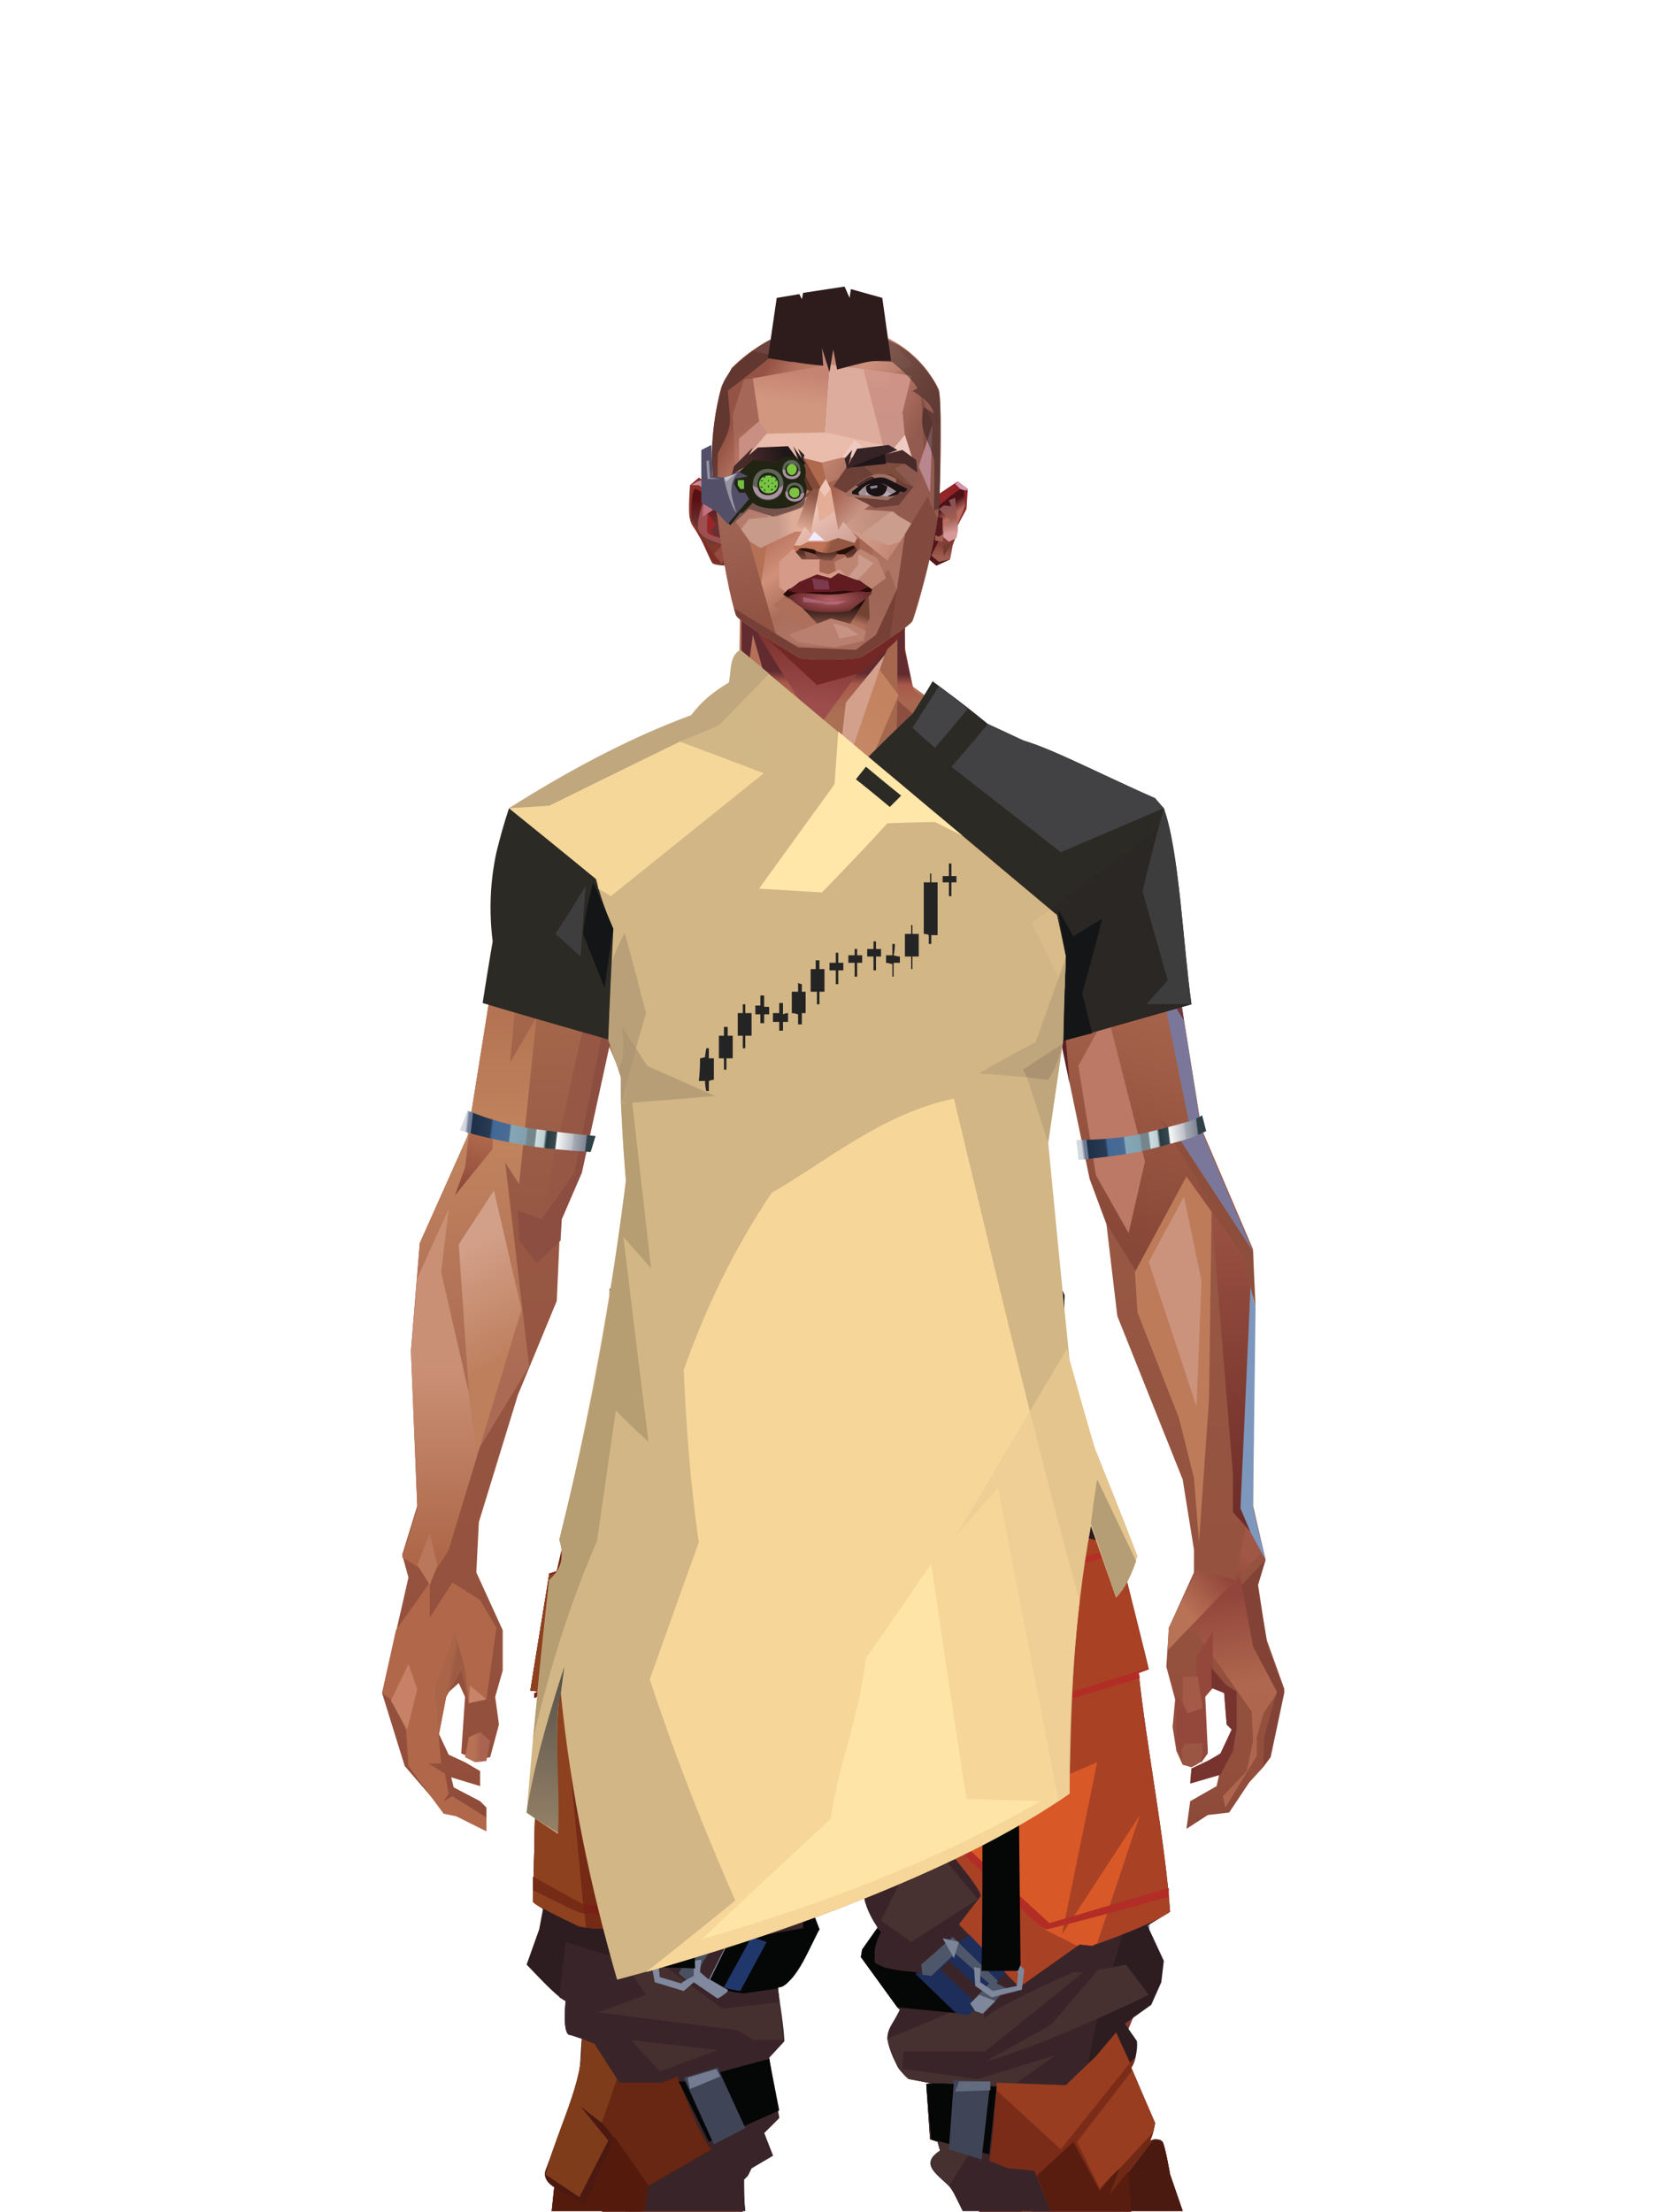 <?xml version="1.0" encoding="UTF-8"?>
<svg xmlns="http://www.w3.org/2000/svg" xmlns:xlink="http://www.w3.org/1999/xlink" width="1320px" height="1760px" viewBox="0 0 1320 1760" version="1.1">
<defs>





</defs>

<defs>
<linearGradient x1="50%" y1="6%" x2="50%" y2="100%" id="id-male-6.6_base_3-0">
<stop stop-color="#b37355" offset="0%">
</stop>
<stop stop-color="#c58b67" offset="8%">
</stop>
<stop stop-color="#a5684c" offset="20%">
</stop>
<stop stop-color="#975844" offset="34%">
</stop>
<stop stop-color="#934f3c" offset="71%">
</stop>
<stop stop-color="#602521" offset="100%">
</stop>
</linearGradient>
<linearGradient x1="50%" y1="-10%" x2="50%" y2="84%" id="id-male-6.6_base_3-1">
<stop stop-color="#a86549" offset="0%">
</stop>
<stop stop-color="#c1845e" offset="49%">
</stop>
<stop stop-color="#ab6a54" offset="100%">
</stop>
</linearGradient>
<linearGradient x1="57%" y1="50%" x2="47%" y2="56%" id="id-male-6.6_base_3-2">
<stop stop-color="#7a3a33" offset="0%">
</stop>
<stop stop-color="#783731" offset="100%">
</stop>
</linearGradient>
<linearGradient x1="45%" y1="35%" x2="55%" y2="47%" id="id-male-6.6_base_3-3">
<stop stop-color="#a66552" offset="0%">
</stop>
<stop stop-color="#824237" offset="100%">
</stop>
</linearGradient>
<linearGradient x1="54%" y1="31%" x2="47%" y2="81%" id="id-male-6.6_base_3-4">
<stop stop-color="#a5684e" offset="0%">
</stop>
<stop stop-color="#a7644c" offset="20%">
</stop>
<stop stop-color="#8a4938" offset="71%">
</stop>
<stop stop-color="#854739" offset="81%">
</stop>
<stop stop-color="#824036" offset="100%">
</stop>
</linearGradient>
<linearGradient x1="43%" y1="38%" x2="54%" y2="44%" id="id-male-6.6_base_3-5">
<stop stop-color="#aa6548" offset="0%">
</stop>
<stop stop-color="#9e5b43" offset="100%">
</stop>
</linearGradient>
<linearGradient x1="46%" y1="8%" x2="58%" y2="82%" id="id-male-6.6_base_3-6">
<stop stop-color="#c9906f" offset="0%">
</stop>
<stop stop-color="#a45848" offset="100%">
</stop>
</linearGradient>
<linearGradient x1="50%" y1="41%" x2="49%" y2="65%" id="id-male-6.6_base_3-7">
<stop stop-color="#622b30" offset="0%">
</stop>
<stop stop-color="#a8594b" offset="27%">
</stop>
<stop stop-color="#ab6f54" offset="100%">
</stop>
</linearGradient>
<linearGradient x1="63%" y1="4%" x2="25%" y2="77%" id="id-male-6.6_base_3-8">
<stop stop-color="#d2a185" offset="0%">
</stop>
<stop stop-color="#d5a88f" offset="55%">
</stop>
<stop stop-color="#b97a5d" offset="100%">
</stop>
</linearGradient>
<linearGradient x1="50%" y1="23%" x2="41%" y2="77%" id="id-male-6.6_base_3-9">
<stop stop-color="#7f3531" offset="0%">
</stop>
<stop stop-color="#9d4d4c" offset="100%">
</stop>
</linearGradient>
<linearGradient x1="47%" y1="22%" x2="55%" y2="89%" id="id-male-6.6_base_3-10">
<stop stop-color="#b57159" offset="0%">
</stop>
<stop stop-color="#bc8971" offset="100%">
</stop>
</linearGradient>
<linearGradient x1="86%" y1="87%" x2="11%" y2="66%" id="id-male-6.6_base_3-11">
<stop stop-color="#9e5c4a" offset="0%">
</stop>
<stop stop-color="#8c4e40" offset="100%">
</stop>
</linearGradient>
<linearGradient x1="71%" y1="11%" x2="50%" y2="100%" id="id-male-6.6_base_3-12">
<stop stop-color="#b27255" offset="0%">
</stop>
<stop stop-color="#a5684c" offset="100%" stop-opacity="0">
</stop>
</linearGradient>
<linearGradient x1="66%" y1="46%" x2="56%" y2="43%" id="id-male-6.6_base_3-13">
<stop stop-color="#8e5040" offset="0%">
</stop>
<stop stop-color="#7d403a" offset="100%">
</stop>
</linearGradient>
<linearGradient x1="100%" y1="41%" x2="50%" y2="63%" id="id-male-6.6_base_3-14">
<stop stop-color="#712725" offset="0%">
</stop>
<stop stop-color="#732825" offset="100%">
</stop>
</linearGradient>
<linearGradient x1="69%" y1="20%" x2="50%" y2="100%" id="id-male-6.6_base_3-15">
<stop stop-color="#925342" offset="0%">
</stop>
<stop stop-color="#9d5a48" offset="100%">
</stop>
</linearGradient>
<linearGradient x1="36%" y1="20%" x2="57%" y2="81%" id="id-male-6.6_base_3-16">
<stop stop-color="#b07254" offset="0%">
</stop>
<stop stop-color="#b37355" offset="100%">
</stop>
</linearGradient>
<linearGradient x1="26%" y1="83%" x2="92%" y2="50%" id="id-male-6.6_base_3-17">
<stop stop-color="#c48864" offset="0%" stop-opacity="0">
</stop>
<stop stop-color="#c38b6b" offset="99%">
</stop>
</linearGradient>
<linearGradient x1="17%" y1="56%" x2="85%" y2="45%" id="id-male-6.6_base_3-18">
<stop stop-color="#d0a183" offset="0%" stop-opacity="0">
</stop>
<stop stop-color="#d0a183" offset="51%">
</stop>
<stop stop-color="#c68e6e" offset="100%">
</stop>
</linearGradient>
<linearGradient x1="17%" y1="24%" x2="74%" y2="87%" id="id-male-6.6_base_3-19">
<stop stop-color="#c78e6c" offset="0%">
</stop>
<stop stop-color="#b87755" offset="100%">
</stop>
</linearGradient>
<linearGradient x1="26%" y1="42%" x2="80%" y2="75%" id="id-male-6.6_base_3-20">
<stop stop-color="#d9b09c" offset="0%">
</stop>
<stop stop-color="#d5a88f" offset="100%" stop-opacity="0">
</stop>
</linearGradient>
<linearGradient x1="29%" y1="56%" x2="77%" y2="50%" id="id-male-6.6_base_3-21">
<stop stop-color="#cda484" offset="0%">
</stop>
<stop stop-color="#cb9d7c" offset="100%" stop-opacity="0">
</stop>
</linearGradient>
<linearGradient x1="74%" y1="24%" x2="34%" y2="74%" id="id-male-6.6_base_3-22">
<stop stop-color="#c38260" offset="0%">
</stop>
<stop stop-color="#c58865" offset="100%">
</stop>
</linearGradient>
<linearGradient x1="66%" y1="100%" x2="40%" y2="0%" id="id-male-6.6_base_3-23">
<stop stop-color="#bc7a58" offset="0%">
</stop>
<stop stop-color="#d7aa98" offset="46%">
</stop>
<stop stop-color="#c28360" offset="100%">
</stop>
</linearGradient>
<linearGradient x1="52%" y1="13%" x2="59%" y2="75%" id="id-male-6.6_base_3-24">
<stop stop-color="#92463b" offset="0%">
</stop>
<stop stop-color="#af684f" offset="100%">
</stop>
</linearGradient>
<linearGradient x1="28%" y1="76%" x2="73%" y2="20%" id="id-male-6.6_base_3-25">
<stop stop-color="#b87356" offset="0%">
</stop>
<stop stop-color="#91453a" offset="67%">
</stop>
<stop stop-color="#a15745" offset="100%">
</stop>
</linearGradient>
<linearGradient x1="50%" y1="0%" x2="50%" y2="100%" id="id-male-6.6_base_3-26">
<stop stop-color="#9a5242" offset="0%">
</stop>
<stop stop-color="#6c2b27" offset="100%">
</stop>
</linearGradient>
<linearGradient x1="66%" y1="59%" x2="24%" y2="66%" id="id-male-6.6_base_3-27">
<stop stop-color="#a36149" offset="0%">
</stop>
<stop stop-color="#c07f5d" offset="100%">
</stop>
</linearGradient>
<linearGradient x1="41%" y1="11%" x2="55%" y2="61%" id="id-male-6.6_base_3-28">
<stop stop-color="#cd9781" offset="0%">
</stop>
<stop stop-color="#b4705c" offset="100%">
</stop>
</linearGradient>
<linearGradient x1="19%" y1="58%" x2="66%" y2="43%" id="id-male-6.6_base_3-29">
<stop stop-color="#d3a389" offset="0%">
</stop>
<stop stop-color="#c38761" offset="100%">
</stop>
</linearGradient>
<linearGradient x1="73%" y1="50%" x2="30%" y2="53%" id="id-male-6.6_base_3-30">
<stop stop-color="#9b5f42" offset="0%">
</stop>
<stop stop-color="#b67b61" offset="100%">
</stop>
</linearGradient>
<linearGradient x1="31%" y1="0%" x2="50%" y2="100%" id="id-male-6.6_base_3-31">
<stop stop-color="#d5a897" offset="0%">
</stop>
<stop stop-color="#d1a08e" offset="100%">
</stop>
</linearGradient>
<linearGradient x1="29%" y1="43%" x2="65%" y2="100%" id="id-male-6.6_base_3-32">
<stop stop-color="#d29d85" offset="0%">
</stop>
<stop stop-color="#c18265" offset="100%">
</stop>
</linearGradient>
<linearGradient x1="13%" y1="78%" x2="84%" y2="50%" id="id-male-6.6_base_3-33">
<stop stop-color="#b77456" offset="0%">
</stop>
<stop stop-color="#aa6244" offset="100%">
</stop>
</linearGradient>
<linearGradient x1="50%" y1="0%" x2="36%" y2="100%" id="id-male-6.6_base_3-34">
<stop stop-color="#d1a187" offset="0%">
</stop>
<stop stop-color="#cc957e" offset="100%">
</stop>
</linearGradient>
<linearGradient x1="50%" y1="28%" x2="64%" y2="55%" id="id-male-6.6_base_3-35">
<stop stop-color="#cf9d80" offset="0%">
</stop>
<stop stop-color="#c38869" offset="100%">
</stop>
</linearGradient>
<linearGradient x1="40%" y1="55%" x2="62%" y2="71%" id="id-male-6.6_base_3-36">
<stop stop-color="#b47251" offset="0%">
</stop>
<stop stop-color="#ba7b58" offset="100%">
</stop>
</linearGradient>
<linearGradient x1="9%" y1="37%" x2="88%" y2="55%" id="id-male-6.6_base_3-37">
<stop stop-color="#9d5d46" offset="0%">
</stop>
<stop stop-color="#86473b" offset="100%">
</stop>
</linearGradient>
<linearGradient x1="62%" y1="19%" x2="50%" y2="100%" id="id-male-6.6_base_3-38">
<stop stop-color="#b06a4d" offset="0%">
</stop>
<stop stop-color="#8e483a" offset="100%">
</stop>
</linearGradient>
<linearGradient x1="45%" y1="18%" x2="51%" y2="67%" id="id-male-6.6_base_3-39">
<stop stop-color="#d29f88" offset="0%">
</stop>
<stop stop-color="#be7f5d" offset="100%">
</stop>
</linearGradient>
<linearGradient x1="50%" y1="43%" x2="50%" y2="100%" id="id-male-6.6_base_3-40">
<stop stop-color="#ca9076" offset="0%">
</stop>
<stop stop-color="#ab6344" offset="100%">
</stop>
</linearGradient>
<linearGradient x1="45%" y1="50%" x2="58%" y2="50%" id="id-male-6.6_base_3-41">
<stop stop-color="#9d5d49" offset="0%">
</stop>
<stop stop-color="#be836d" offset="100%">
</stop>
</linearGradient>
<linearGradient x1="33%" y1="74%" x2="77%" y2="42%" id="id-male-6.6_base_3-42">
<stop stop-color="#a8644f" offset="0%">
</stop>
<stop stop-color="#b6765a" offset="100%">
</stop>
</linearGradient>
<linearGradient x1="63%" y1="59%" x2="38%" y2="59%" id="id-male-6.6_base_3-43">
<stop stop-color="#a86451" offset="0%">
</stop>
<stop stop-color="#b77154" offset="100%">
</stop>
</linearGradient>
<linearGradient x1="50%" y1="0%" x2="50%" y2="100%" id="id-male-6.6_base_3-44">
<stop stop-color="#bd907d" offset="0%">
</stop>
<stop stop-color="#9e5744" offset="100%">
</stop>
</linearGradient>
<linearGradient x1="47%" y1="47%" x2="53%" y2="50%" id="id-male-6.6_base_3-45">
<stop stop-color="#c19b86" offset="0%">
</stop>
<stop stop-color="#9e5744" offset="100%">
</stop>
</linearGradient>
<linearGradient x1="50%" y1="0%" x2="50%" y2="100%" id="id-male-6.6_base_3-46">
<stop stop-color="#ac6553" offset="0%">
</stop>
<stop stop-color="#9e5644" offset="100%">
</stop>
</linearGradient>
<linearGradient x1="50%" y1="0%" x2="50%" y2="100%" id="id-male-6.6_base_3-47">
<stop stop-color="#b28775" offset="0%">
</stop>
<stop stop-color="#b68776" offset="100%">
</stop>
</linearGradient>
<linearGradient x1="0%" y1="55%" x2="100%" y2="55%" id="id-male-6.6_base_3-48">
<stop stop-color="#a2675e" offset="0%">
</stop>
<stop stop-color="#8f4f4c" offset="100%">
</stop>
</linearGradient>
<linearGradient x1="50%" y1="0%" x2="50%" y2="100%" id="id-male-6.6_base_3-49">
<stop stop-color="#af8873" offset="0%">
</stop>
<stop stop-color="#93493e" offset="100%">
</stop>
</linearGradient>
<linearGradient x1="49%" y1="20%" x2="52%" y2="96%" id="id-male-6.6_base_3-50">
<stop stop-color="#9b5650" offset="0%">
</stop>
<stop stop-color="#984d3f" offset="100%">
</stop>
</linearGradient>
<linearGradient x1="50%" y1="0%" x2="50%" y2="100%" id="id-male-6.6_base_3-51">
<stop stop-color="#5a1d24" offset="0%">
</stop>
<stop stop-color="#72332b" offset="100%">
</stop>
</linearGradient>
<linearGradient x1="33%" y1="47%" x2="59%" y2="56%" id="id-male-6.6_base_3-52">
<stop stop-color="#8e4d39" offset="0%">
</stop>
<stop stop-color="#7c3a31" offset="100%">
</stop>
</linearGradient>
</defs>
<g transform="translate(304,473)" id="id-male-6.6_base_3-53">
<polygon points="174 662 139 824 137 906 146 1082 171 1154 176 1211 174 1230 175 1284 287 1284 284 1265 308 1195 306 1124 345 952 343 912 353 879 362 881 371 877 383 904 391 970 434 1079 457 1202 475 1252 475 1284 596 1284 600 1225 591 1146 609 1103 612 997 596 842 545 671 539 640 528 606 531 569 509 498 522 403 539 360 539 348 563 464 576 498 585 574 637 704 646 760 646 778 626 822 624 853 631 879 629 901 632 920 637 931 647 931 657 920 655 877 659 867 670 874 672 899 676 903 667 923 644 934 643 945 666 939 664 948 643 960 640 982 657 971 674 969 690 945 701 933 704 926 707 923 713 892 718 871 704 832 696 786 703 768 693 725 693 521 652 425 629 282 626 203 612 175 567 156 548 141 530 139 479 114 422 73 416 42 415 1 285 0 284 73 279 83 242 114 196 137 171 139 155 156 108 175 91 228 91 287 68 431 30 516 23 602 28 725 16 764 21 782 0 874 18 932 49 968 59 970 83 982 83 965 78 960 57 949 55 941 78 948 78 936 66 929 53 923 45 906 51 875 61 866 66 877 63 922 75 927 86 925 93 899 90 877 96 856 96 824 75 778 77 738 108 637 139 562 142 495 159 458 180 358 199 403 203 461 211 504 188 564 191 608" fill="url(#id-male-6.6_base_3-0)" id="id-male-6.6_base_3-54">
</polygon>
<polygon points="91 287 68 431 30 516 23 602 72 688 117 614 98 452 109 469 123 336 102 372 109 294 88 309 109 285" fill="url(#id-male-6.6_base_3-1)" id="id-male-6.6_base_3-54">
</polygon>
<polygon points="383 906 391 972 434 1081 457 1204 475 1254 475 1287 596 1287 600 1226 591 1148 609 1105 612 999 602 904 584 908 584 846 535 683 456 705 382 878" fill="url(#id-male-6.6_base_3-2)" id="id-male-6.6_base_3-54">
</polygon>
<polygon points="137 907 146 1083 171 1156 176 1212 174 1232 175 1286 175 1287 287 1287 284 1266 308 1197 306 1126 345 954 343 923 293 814 263 724 247 711" fill="url(#id-male-6.6_base_3-3)" id="id-male-6.6_base_3-54">
</polygon>
<polygon points="545 673 539 641 528 608 531 571 509 500 522 405 539 361 539 350 563 465 576 500 601 540 660 491 688 529 652 427 629 283 626 205 612 177 568 157 548 142 530 141 479 116 422 75 416 44 415 3 360 3 360 715 462 724" fill="url(#id-male-6.6_base_3-4)" id="id-male-6.6_base_3-54">
</polygon>
<polygon points="83 984 59 972 49 970 21 932 19 903 7 879 0 874 11 824 38 786 38 814 56 786 78 800 91 822 83 879 69 882 63 855 51 877 45 908 47 930 37 930 50 938 53 954 49 960 56 956 83 973" fill="#b1684a" id="id-male-6.6_base_3-59">
</polygon>
<polygon points="66 855 69 882 63 855 51 877 45 908 42 870 58 825" fill="url(#id-male-6.6_base_3-5)" id="id-male-6.6_base_3-59">
</polygon>
<polygon points="83 879 69 882 70 868" fill="#c7846a" id="id-male-6.6_base_3-59">
</polygon>
<polygon points="481 376 513 349 558 291 522 368" fill="#885f60" id="id-male-6.6_base_3-62">
</polygon>
<polygon points="313 697 260 560 246 448 259 424 355 408 361 366 317 404 285 409 267 378 313 343 394 351 431 378 420 404 368 399 371 404 449 421 466 441 449 510 466 547 406 697 358 717" fill="url(#id-male-6.6_base_3-6)" id="id-male-6.6_base_3-63">
</polygon>
<polygon points="410 90 430 82 423 76 416 45 416 7 286 9 286 48 283 76 278 86 244 114 195 139 366 139 390 70 410 26" fill="url(#id-male-6.6_base_3-7)" id="id-male-6.6_base_3-64">
</polygon>
<polygon points="182 180 133 231 97 289 97 231 113 182 165 159" fill="url(#id-male-6.6_base_3-8)" id="id-male-6.6_base_3-65">
</polygon>
<polygon points="346 107 384 55 409 31 414 23 299 31" fill="url(#id-male-6.6_base_3-9)" id="id-male-6.6_base_3-66">
</polygon>
<polygon points="287 93 295 32 323 129" fill="url(#id-male-6.6_base_3-10)" id="id-male-6.6_base_3-67">
</polygon>
<polygon points="336 139 314 151 270 146 224 139" fill="#e2b4a4" id="id-male-6.6_base_3-68">
</polygon>
<polygon points="410 84 409 136 461 129" fill="url(#id-male-6.6_base_3-11)" id="id-male-6.6_base_3-69">
</polygon>
<polygon points="173 246 167 286 191 351 263 386 328 330 359 330 359 152 348 139 336 139 309 152" fill="url(#id-male-6.6_base_3-12)" id="id-male-6.6_base_3-70">
</polygon>
<polygon points="464 159 516 190 500 159" fill="url(#id-male-6.6_base_3-13)" id="id-male-6.6_base_3-71">
</polygon>
<polygon points="302 31 346 72 382 62 409 37 416 28 416 13" fill="url(#id-male-6.6_base_3-14)" id="id-male-6.6_base_3-72">
</polygon>
<polygon points="263 151 191 202 219 151" fill="#b17054" id="id-male-6.6_base_3-73">
</polygon>
<polygon points="154 206 170 170 122 188" fill="#deb7a9" id="id-male-6.6_base_3-74">
</polygon>
<polygon points="358 285 344 299 323 318 305 354 358 345 354 305" fill="url(#id-male-6.6_base_3-15)" id="id-male-6.6_base_3-75">
</polygon>
<polygon points="260 361 265 387 203 371 191 347" fill="#94523b" id="id-male-6.6_base_3-76">
</polygon>
<polygon points="198 362 181 359 167 284" fill="#5e2227" id="id-male-6.6_base_3-77">
</polygon>
<polygon points="477 341 477 335 488 326 496 325 509 338 496 348 485 354" fill="#5d2221" id="id-male-6.6_base_3-78">
</polygon>
<polygon points="314 151 342 220 317 293 237 351 209 318 172 251 185 205 270 146" fill="url(#id-male-6.6_base_3-16)" id="id-male-6.6_base_3-79">
</polygon>
<polygon points="314 151 330 238 209 318 172 251 185 205 270 146" fill="url(#id-male-6.6_base_3-17)" id="id-male-6.6_base_3-79">
</polygon>
<polygon points="314 151 350 205 220 227 185 205 270 146" fill="url(#id-male-6.6_base_3-18)" opacity="0.369" id="id-male-6.6_base_3-79">
</polygon>
<polygon points="211 335 223 322 242 327 244 332 235 353 213 349" fill="#642b26" id="id-male-6.6_base_3-82">
</polygon>
<polygon points="224 339 226 342 226 345 222 349 235 350 242 333 230 338 227 335" fill="#70434f" id="id-male-6.6_base_3-83">
</polygon>
<polygon points="488 343 491 347 486 351 479 338 489 327 495 327 493 336" fill="#6f373c" id="id-male-6.6_base_3-84">
</polygon>
<polygon points="485 339 488 343 493 337" fill="#92523e" id="id-male-6.6_base_3-85">
</polygon>
<polygon points="359 162 359 291 406 325 455 347 529 267 463 182 415 166" fill="url(#id-male-6.6_base_3-19)" id="id-male-6.6_base_3-86">
</polygon>
<polygon points="359 178 359 281 391 302 391 249 489 270 461 189 415 166" fill="url(#id-male-6.6_base_3-20)" id="id-male-6.6_base_3-86">
</polygon>
<polygon points="359 178 359 219 472 220 461 189 415 166 371 163" fill="url(#id-male-6.6_base_3-21)" id="id-male-6.6_base_3-86">
</polygon>
<polygon points="358 178 372 168 440 156 413 137 378 158 411 80 396 60 358 146" fill="url(#id-male-6.6_base_3-22)" id="id-male-6.6_base_3-89">
</polygon>
<polygon points="346 140 358 152 372 129 400 48 369 86 364 130" fill="#d3a08c" id="id-male-6.6_base_3-90">
</polygon>
<polygon points="591 281 601 226 559 159 514 159 523 138 499 156 571 263" fill="url(#id-male-6.6_base_3-23)" id="id-male-6.6_base_3-91">
</polygon>
<polygon points="609 298 626 332 629 285 627 227 614 207 617 251" fill="#8581a0" id="id-male-6.6_base_3-92">
</polygon>
<polygon points="554 159 567 157 612 177 614 192 579 175 603 207 601 226" fill="#b67758" id="id-male-6.6_base_3-93">
</polygon>
<polygon points="641 823 648 826 697 896 713 873 682 781" fill="url(#id-male-6.6_base_3-24)" id="id-male-6.6_base_3-94">
</polygon>
<polygon points="625 840 700 762 688 738 679 784 648 776 626 822" fill="url(#id-male-6.6_base_3-25)" id="id-male-6.6_base_3-94">
</polygon>
<polygon points="648 862 648 845 661 825 661 870 654 878 657 922 652 929 637 929 632 914 632 893 632 877 644 888" fill="#94473b" id="id-male-6.6_base_3-96">
</polygon>
<polygon points="554 375 577 333 607 451 594 508 568 462" fill="#bb7966" id="id-male-6.6_base_3-97">
</polygon>
<polygon points="623 326 643 425 633 431 693 523 652 427 636 326 625 315" fill="#7b779a" id="id-male-6.6_base_3-98">
</polygon>
<polygon points="628 274 638 339 623 314" fill="#6f393c" id="id-male-6.6_base_3-99">
</polygon>
<polygon points="693 523 695 567 685 525 618 416 633 431" fill="#8d4e3b" id="id-male-6.6_base_3-100">
</polygon>
<polygon points="640 463 599 539 601 571 634 655 646 703 650 754 658 640 660 491" fill="#bd7b5a" id="id-male-6.6_base_3-101">
</polygon>
<polygon points="610 531 648 646 652 546 638 479" fill="#cb937c" id="id-male-6.6_base_3-101">
</polygon>
<polygon points="693 748 677 730 677 700 660 491 685 525 691 552 684 727" fill="url(#id-male-6.6_base_3-26)" id="id-male-6.6_base_3-103">
</polygon>
<polygon points="691 746 703 768 693 727 695 567 691 551 683 727" fill="#7e97bd" id="id-male-6.6_base_3-104">
</polygon>
<polygon points="260 559 310 683 355 716 263 713 238 685 195 582" fill="url(#id-male-6.6_base_3-27)" id="id-male-6.6_base_3-105">
</polygon>
<polygon points="637 931 636 919 639 914 653 914 653 922 651 929 648 931 644 933" fill="#9b5543" id="id-male-6.6_base_3-106">
</polygon>
<polygon points="637 861 637 882 641 890 653 886 649 861" fill="#a35b48" id="id-male-6.6_base_3-107">
</polygon>
<polygon points="691 871 693 912 688 936 669 956 671 965 696 924 696 909 705 877" fill="#ae664f" id="id-male-6.6_base_3-108">
</polygon>
<polygon points="703 768 684 788 693 837 712 873 702 908 701 933 707 925 718 873 704 834 697 788" fill="#824336" id="id-male-6.6_base_3-109">
</polygon>
<polygon points="667 939 643 946 644 934 657 928 667 922 676 903 672 899 670 874 660 870 660 854 671 867 680 873 680 902 677 920" fill="#77342e" id="id-male-6.6_base_3-110">
</polygon>
<polygon points="361 510 359 634 426 561 420 535" fill="url(#id-male-6.6_base_3-28)" opacity="0.626" id="id-male-6.6_base_3-111">
</polygon>
<polygon points="319 403 289 399 268 380 313 343 361 348 362 372" fill="url(#id-male-6.6_base_3-29)" id="id-male-6.6_base_3-112">
</polygon>
<polygon points="171 141 168 151 180 151 204 139 196 138" fill="url(#id-male-6.6_base_3-30)" id="id-male-6.6_base_3-113">
</polygon>
<polygon points="359 308 362 360 382 334" fill="#bb7863" opacity="0.625" id="id-male-6.6_base_3-114">
</polygon>
<polygon points="360 546 360 584 387 551 374 540" fill="url(#id-male-6.6_base_3-31)" opacity="0.626" id="id-male-6.6_base_3-115">
</polygon>
<polygon points="346 542 360 547 373 540 360 534" fill="#763735" id="id-male-6.6_base_3-116">
</polygon>
<polygon points="325 545 277 503 259 561 308 579" fill="url(#id-male-6.6_base_3-32)" opacity="0.758" id="id-male-6.6_base_3-117">
</polygon>
<polygon points="389 499 460 467 449 510 404 520" fill="url(#id-male-6.6_base_3-33)" id="id-male-6.6_base_3-118">
</polygon>
<polygon points="364 491 361 403 420 428" fill="url(#id-male-6.6_base_3-34)" opacity="0.758" id="id-male-6.6_base_3-119">
</polygon>
<polygon points="262 446 333 446 323 469 279 492" fill="url(#id-male-6.6_base_3-35)" opacity="0.758" id="id-male-6.6_base_3-120">
</polygon>
<polygon points="259 425 279 496 259 561 236 528 213 443 227 425 243 447" fill="url(#id-male-6.6_base_3-36)" id="id-male-6.6_base_3-121">
</polygon>
<polygon points="412 343 444 374 466 383 499 351 447 354 416 339" fill="url(#id-male-6.6_base_3-37)" id="id-male-6.6_base_3-122">
</polygon>
<polygon points="164 252 163 278 128 284" fill="#85483c" id="id-male-6.6_base_3-123">
</polygon>
<polygon points="58 478 88 441 88 416 69 430 66 456" fill="url(#id-male-6.6_base_3-38)" id="id-male-6.6_base_3-124">
</polygon>
<polygon points="76 684 69 634 61 517 89 474 111 569" fill="url(#id-male-6.6_base_3-39)" id="id-male-6.6_base_3-125">
</polygon>
<polygon points="53 489 47 539 69 635 76 684 53 760 40 781 16 766 28 727 23 604 28 544" fill="url(#id-male-6.6_base_3-40)" id="id-male-6.6_base_3-126">
</polygon>
<polygon points="136 452 127 497 153 460 177 340 170 300" fill="#965744" id="id-male-6.6_base_3-127">
</polygon>
<polygon points="181 359 159 460 143 497 142 514 123 532 109 514 108 490 127 497 153 460 177 340" fill="#8d4e42" id="id-male-6.6_base_3-127">
</polygon>
<polygon points="38 747 28 772 38 788 44 772" fill="#bb775c" id="id-male-6.6_base_3-129">
</polygon>
<polygon points="359 379 342 413 361 444 377 417" fill="url(#id-male-6.6_base_3-41)" id="id-male-6.6_base_3-130">
</polygon>
<polygon points="196 581 260 561 229 519" fill="url(#id-male-6.6_base_3-42)" id="id-male-6.6_base_3-131">
</polygon>
<polygon points="74 929 66 925 69 909 78 905 86 912 83 928" fill="url(#id-male-6.6_base_3-43)" id="id-male-6.6_base_3-132">
</polygon>
<polygon points="20 903 7 880 21 851 28 871" fill="#c78167" id="id-male-6.6_base_3-133">
</polygon>
<polygon points="218 1123 203 1040 191 913 171 1090 182 1169 230 1208 261 1237 270 1213 234 1175 212 1157 272 1191 281 1169" fill="url(#id-male-6.6_base_3-44)" opacity="0.808" id="id-male-6.6_base_3-134">
</polygon>
<polygon points="182 1207 181 1155 213 1106 236 1166 230 1210" fill="#a8614d" id="id-male-6.6_base_3-135">
</polygon>
<polygon points="187 902 211 1137 227 1161 275 1187 299 1137 272 1009 299 918 269 791 211 836" fill="url(#id-male-6.6_base_3-45)" id="id-male-6.6_base_3-136">
</polygon>
<polygon points="288 1079 311 1040 311 942 295 903 264 1019 275 1188 301 1137" fill="url(#id-male-6.6_base_3-46)" id="id-male-6.6_base_3-137">
</polygon>
<polygon points="584 908 604 1008 608 1106 614 998 599 887" fill="#848bb1" id="id-male-6.6_base_3-138">
</polygon>
<polygon points="430 886 488 1140 535 1115 561 925 566 886 536 816 500 786" fill="url(#id-male-6.6_base_3-47)" opacity="0.792" id="id-male-6.6_base_3-139">
</polygon>
<polygon points="581 921 588 1011 584 1112 576 1162 544 1046 566 886" fill="url(#id-male-6.6_base_3-48)" id="id-male-6.6_base_3-140">
</polygon>
<polygon points="561 1247 518 1200 472 1112 494 931 505 931 594 1188 579 1244" fill="url(#id-male-6.6_base_3-49)" id="id-male-6.6_base_3-141">
</polygon>
<polygon points="531 1221 539 1263 536 1269 516 1287 509 1287 500 1263 513 1199 488 1226 462 1170 472 1101 427 1010 398 877 469 771 518 739 536 818 500 787 433 890 477 1078 534 1212" fill="url(#id-male-6.6_base_3-50)" id="id-male-6.6_base_3-142">
</polygon>
<polygon points="321 1058 284 852 258 721 266 733 371 879 362 883 354 881 343 914 345 954" fill="#995346" id="id-male-6.6_base_3-143">
</polygon>
<polygon points="429 1068 424 875 536 705 454 704 380 865 384 906 391 972" fill="#9e5752" opacity="0.394" id="id-male-6.6_base_3-144">
</polygon>
<polygon points="175 1262 194 1287 206 1287 225 1226 213 1249 175 1221 174 1232" fill="#743428" id="id-male-6.6_base_3-145">
</polygon>
<polygon points="528 1227 554 1234 569 1169 549 1168" fill="#ac7064" id="id-male-6.6_base_3-146">
</polygon>
<polygon points="546 678 545 672 539 641 528 608 531 571 509 500 522 405 539 361 539 350 547 389 542 330 558 289 517 369 528 369 517 411 499 442 509 465 488 531 507 525 522 585 449 724" fill="url(#id-male-6.6_base_3-51)" id="id-male-6.6_base_3-54">
</polygon>
<polygon points="402 722 490 609 522 585 449 723" fill="#94493c" id="id-male-6.6_base_3-148">
</polygon>
<polygon points="174 664 139 826 137 907 139 937 238 690 352 886 354 881 362 883 371 879 383 906 471 773 548 712 596 844 545 673 539 641 478 697 449 723 278 705 232 657 188 566 191 610" fill="url(#id-male-6.6_base_3-52)" id="id-male-6.6_base_3-54">
</polygon>
<polygon points="189 616 211 620 190 586 190 609" fill="#813f3a" id="id-male-6.6_base_3-150">
</polygon>
<polygon points="139 836 225 709 167 697 139 826" fill="#753e2a" id="id-male-6.6_base_3-151">
</polygon>
<polygon points="518 734 596 843 547 678" fill="#622b30" id="id-male-6.6_base_3-152">
</polygon>
<polygon points="415 778 447 726 314 744 329 762" fill="#a6564c" opacity="0.52" id="id-male-6.6_base_3-54">
</polygon>
<polygon points="411 685 463 666 456 573" fill="#7a3b33" id="id-male-6.6_base_3-154">
</polygon>
</g>
<defs>
<linearGradient x1="53%" y1="5%" x2="47%" y2="91%" id="id-male-6.8_face_3-0">
<stop stop-color="#932126" offset="0%">
</stop>
<stop stop-color="#873f39" offset="82%">
</stop>
<stop stop-color="#9e5e4f" offset="100%">
</stop>
</linearGradient>
<linearGradient x1="62%" y1="61%" x2="50%" y2="36%" id="id-male-6.8_face_3-1">
<stop stop-color="#ba6e61" offset="0%">
</stop>
<stop stop-color="#4d1217" offset="100%">
</stop>
</linearGradient>
<linearGradient x1="50%" y1="13%" x2="57%" y2="81%" id="id-male-6.8_face_3-2">
<stop stop-color="#885154" offset="0%">
</stop>
<stop stop-color="#9e5e4f" offset="52%">
</stop>
<stop stop-color="#d79898" offset="100%">
</stop>
</linearGradient>
<linearGradient x1="50%" y1="0%" x2="54%" y2="88%" id="id-male-6.8_face_3-3">
<stop stop-color="#8b2f27" offset="0%">
</stop>
<stop stop-color="#803a2b" offset="100%">
</stop>
</linearGradient>
<linearGradient x1="36%" y1="75%" x2="36%" y2="18%" id="id-male-6.8_face_3-4">
<stop stop-color="#6f3938" offset="0%">
</stop>
<stop stop-color="#590f13" offset="100%">
</stop>
</linearGradient>
<linearGradient x1="33%" y1="21%" x2="62%" y2="79%" id="id-male-6.8_face_3-5">
<stop stop-color="#a56757" offset="0%">
</stop>
<stop stop-color="#b57363" offset="10%">
</stop>
<stop stop-color="#b9735d" offset="53%">
</stop>
<stop stop-color="#d0907a" offset="70%">
</stop>
<stop stop-color="#aa6e5a" offset="88%">
</stop>
<stop stop-color="#ad7464" offset="100%">
</stop>
</linearGradient>
<linearGradient x1="28%" y1="56%" x2="79%" y2="54%" id="id-male-6.8_face_3-6">
<stop stop-color="#c89a8a" offset="0%">
</stop>
<stop stop-color="#e0ad98" offset="16%">
</stop>
<stop stop-color="#c08c7d" offset="100%">
</stop>
</linearGradient>
<linearGradient x1="68%" y1="59%" x2="18%" y2="46%" id="id-male-6.8_face_3-7">
<stop stop-color="#b78372" offset="0%">
</stop>
<stop stop-color="#b4786a" offset="100%">
</stop>
</linearGradient>
<linearGradient x1="26%" y1="17%" x2="91%" y2="50%" id="id-male-6.8_face_3-8">
<stop stop-color="#945344" offset="0%">
</stop>
<stop stop-color="#b3715e" offset="16%">
</stop>
<stop stop-color="#cb8c74" offset="51%">
</stop>
<stop stop-color="#935a4f" offset="100%">
</stop>
</linearGradient>
<linearGradient x1="45%" y1="16%" x2="52%" y2="84%" id="id-male-6.8_face_3-9">
<stop stop-color="#9f6554" offset="0%">
</stop>
<stop stop-color="#925343" offset="100%">
</stop>
</linearGradient>
<linearGradient x1="91%" y1="32%" x2="50%" y2="77%" id="id-male-6.8_face_3-10">
<stop stop-color="#9d6655" offset="0%">
</stop>
<stop stop-color="#a96c5d" offset="100%">
</stop>
</linearGradient>
<linearGradient x1="72%" y1="40%" x2="61%" y2="55%" id="id-male-6.8_face_3-11">
<stop stop-color="#734233" offset="0%">
</stop>
<stop stop-color="#ae705b" offset="100%">
</stop>
</linearGradient>
<linearGradient x1="50%" y1="33%" x2="50%" y2="100%" id="id-male-6.8_face_3-12">
<stop stop-color="#1e0d0c" offset="0%">
</stop>
<stop stop-color="#7f4d40" offset="100%">
</stop>
</linearGradient>
<linearGradient x1="34%" y1="50%" x2="87%" y2="60%" id="id-male-6.8_face_3-13">
<stop stop-color="#d09a88" offset="0%">
</stop>
<stop stop-color="#c38774" offset="100%">
</stop>
</linearGradient>
<linearGradient x1="14%" y1="54%" x2="60%" y2="65%" id="id-male-6.8_face_3-14">
<stop stop-color="#945b4b" offset="0%">
</stop>
<stop stop-color="#894336" offset="50%">
</stop>
<stop stop-color="#824937" offset="100%">
</stop>
</linearGradient>
<linearGradient x1="50%" y1="0%" x2="50%" y2="100%" id="id-male-6.8_face_3-15">
<stop stop-color="#ce9386" offset="0%">
</stop>
<stop stop-color="#c99387" offset="100%">
</stop>
</linearGradient>
<linearGradient x1="50%" y1="9%" x2="44%" y2="54%" id="id-male-6.8_face_3-16">
<stop stop-color="#c58372" offset="0%">
</stop>
<stop stop-color="#d2977f" offset="100%">
</stop>
</linearGradient>
<linearGradient x1="61%" y1="87%" x2="61%" y2="8%" id="id-male-6.8_face_3-17">
<stop stop-color="#deac9d" offset="0%" stop-opacity="0">
</stop>
<stop stop-color="#d69c96" offset="100%">
</stop>
</linearGradient>
<radialGradient cx="50%" cy="39%" r="61%" id="id-male-6.8_face_3-18" fx="50%" fy="39%" gradientTransform="translate(0.5,0.392) scale(0.254,1) rotate(90) scale(1,3) translate(-0.5,-0.392)">
<stop stop-color="#b36061" offset="0%">
</stop>
<stop stop-color="#6c2c2e" offset="100%">
</stop>
</radialGradient>
<linearGradient x1="67%" y1="12%" x2="50%" y2="100%" id="id-male-6.8_face_3-19">
<stop stop-color="#8d5644" offset="0%">
</stop>
<stop stop-color="#e0ad98" offset="100%">
</stop>
</linearGradient>
<linearGradient x1="45%" y1="50%" x2="56%" y2="52%" id="id-male-6.8_face_3-20">
<stop stop-color="#bf7357" offset="0%">
</stop>
<stop stop-color="#945741" offset="100%">
</stop>
</linearGradient>
<linearGradient x1="18%" y1="22%" x2="62%" y2="71%" id="id-male-6.8_face_3-21">
<stop stop-color="#a5624f" offset="0%">
</stop>
<stop stop-color="#c59181" offset="100%">
</stop>
</linearGradient>
<linearGradient x1="50%" y1="35%" x2="87%" y2="93%" id="id-male-6.8_face_3-22">
<stop stop-color="#eec5b7" offset="0%">
</stop>
<stop stop-color="#d1a398" offset="100%">
</stop>
</linearGradient>
<linearGradient x1="50%" y1="115%" x2="50%" y2="50%" id="id-male-6.8_face_3-23">
<stop stop-color="#925f51" offset="0%">
</stop>
<stop stop-color="#593128" offset="100%">
</stop>
</linearGradient>
<linearGradient x1="73%" y1="44%" x2="22%" y2="46%" id="id-male-6.8_face_3-24">
<stop stop-color="#1f1619" offset="0%">
</stop>
<stop stop-color="#492a2a" offset="100%">
</stop>
</linearGradient>
</defs>
<g transform="translate(548,259)" id="id-male-6.8_face_3-25">
<g id="id-male-6.8_face_3-26">
<g transform="translate(0,121)" id="id-male-6.8_face_3-27">
<polygon points="199 13 214 3 222 9 221 25 214 38 214 43 210 54 208 65 197 70 190 64" fill="url(#id-male-6.8_face_3-0)" id="id-male-6.8_face_3-28">
</polygon>
<polygon points="197 24 209 14 216 9 219 10 220 22 214 37 195 43" fill="url(#id-male-6.8_face_3-1)" id="id-male-6.8_face_3-29">
</polygon>
<polygon points="203 38 208 34 199 25 203 22 209 23 207 18 212 16 214 38 214 43 213 48 207 51 201 46" fill="url(#id-male-6.8_face_3-2)" id="id-male-6.8_face_3-28">
</polygon>
<polygon points="212 5 214 3 222 9 222 10 219 10 216 9" fill="#d497ad" id="id-male-6.8_face_3-28">
</polygon>
<polygon points="208 65 197 70 190 64 194 42 199 50 193 62 199 67" fill="#50151b" id="id-male-6.8_face_3-28">
</polygon>
<polygon points="203 62 202 54 211 50" fill="#723c31" id="id-male-6.8_face_3-33">
</polygon>
<polygon points="196 50 202 51 203 42 196 46" fill="#a06051" id="id-male-6.8_face_3-34">
</polygon>
<polygon points="194 45 199 47 202 45 202 32 197 31" fill="#561b1f" id="id-male-6.8_face_3-35">
</polygon>
<path d="M 30 70 C 24 70 20 69 19 68 C 17 66 12 52 8 46 C 4 39 2 38 1 33 C 0 30 0 21 1 6 L 8 0 L 23 9 L 30 70 Z" fill="url(#id-male-6.8_face_3-3)" id="id-male-6.8_face_3-36">
</path>
<polygon points="8 6 2 6 7 3 10 2 23 9 19 14" fill="#c9899b" id="id-male-6.8_face_3-36">
</polygon>
<path d="M 26 68 C 23 69 20 69 19 68 C 17 66 12 52 8 46 C 7 44 6 43 6 42 C 9 45 10 47 12 48 C 13 50 14 52 16 56 L 26 68 Z" fill="#7e2e28" id="id-male-6.8_face_3-36">
</path>
<polygon points="26 68 29 65 27 53 20 61" fill="#954b3f" id="id-male-6.8_face_3-36">
</polygon>
<path d="M 23 19 C 12 12 6 9 5 9 C 3 10 2 18 2 33 L 17 53 L 26 52 L 23 19 Z" fill="url(#id-male-6.8_face_3-4)" id="id-male-6.8_face_3-40">
</path>
<polygon points="12 17 19 19 18 26 15 28 22 38 21 49 12 44" fill="#9c2429" id="id-male-6.8_face_3-41">
</polygon>
<path d="M 27 53 C 16 50 10 47 8 42 C 6 38 8 30 12 17 L 15 23 C 15 36 14 42 15 43 C 15 45 18 46 25 48 L 27 53 Z" fill="#9e4f4f" id="id-male-6.8_face_3-42">
</path>
<polygon points="11 31 19 26 19 18 14 20 12 18" fill="#c07080" id="id-male-6.8_face_3-43">
</polygon>
<polygon points="20 46 17 42 22 37 25 48" fill="#6a3032" id="id-male-6.8_face_3-44">
</polygon>
</g>
<g transform="translate(18,0)" id="id-male-6.8_face_3-45">
<path d="M 20 231 C 18 227 11 201 5 153 C 3 140 2 128 1 117 C -1 91 4 63 8 49 C 9 46 16 35 16 34 C 30 20 56 0 94 0 C 157 0 178 45 181 51 C 183 57 183 111 181 144 C 178 177 162 232 160 235 C 158 239 124 261 119 264 C 113 266 74 267 69 264 C 64 261 22 235 20 231 Z" fill="url(#id-male-6.8_face_3-5)" id="id-male-6.8_face_3-46">
</path>
<polygon points="7 140 17 117 33 106 149 120 167 144 154 168 73 161 39 177 29 171" fill="url(#id-male-6.8_face_3-6)" id="id-male-6.8_face_3-47">
</polygon>
<polygon points="7 140 17 117 33 106 31 136 77 131 86 136 75 144 52 152 49 152 30 154 23 163" fill="url(#id-male-6.8_face_3-7)" id="id-male-6.8_face_3-47">
</polygon>
<path d="M 5 153 C 3 140 2 128 1 117 C -1 91 4 63 8 49 C 9 46 16 35 16 34 C 30 20 56 0 94 0 C 157 0 178 45 181 51 C 183 57 183 111 181 144 C 181 149 180 153 179 158 L 159 161 L 145 148 L 115 146 L 101 161 L 86 110 L 108 103 C 144 108 161 111 161 110 C 158 100 155 92 154 86 C 152 81 151 76 149 69 L 159 43 L 95 32 L 26 43 L 17 71 L 19 112 L 5 153 Z" fill="url(#id-male-6.8_face_3-8)" id="id-male-6.8_face_3-46">
</path>
<polygon points="39 209 44 175 39 177 29 171" fill="#b57154" id="id-male-6.8_face_3-47">
</polygon>
<path d="M 20 231 C 18 227 11 201 5 153 C 4 146 3 140 3 133 L 30 171 L 54 255 C 40 246 21 234 20 231 Z" fill="url(#id-male-6.8_face_3-9)" id="id-male-6.8_face_3-46">
</path>
<polygon points="120 214 141 194 148 212 132 249 115 262 65 259 56 251 73 255 98 256" fill="url(#id-male-6.8_face_3-10)" id="id-male-6.8_face_3-52">
</polygon>
<path d="M 20 231 C 19 230 19 228 18 225 L 69 256 L 115 258 L 131 246 L 148 209 L 145 247 C 134 254 122 262 119 264 C 113 266 74 267 69 264 C 64 261 22 235 20 231 Z" fill="#764037" id="id-male-6.8_face_3-46">
</path>
<polygon points="80 183 80 201 103 202 128 183 128 174 108 161" fill="#a66755" id="id-male-6.8_face_3-54">
</polygon>
<polygon points="99 197 98 188 119 178 132 185 139 201 121 214" fill="#be8572" id="id-male-6.8_face_3-55">
</polygon>
<polygon points="108 201 117 190 117 182 129 189 115 204" fill="#cc9b8c" id="id-male-6.8_face_3-56">
</polygon>
<polygon points="60 213 54 208 54 188 67 176 88 184 86 187 86 196 93 198 102 194 113 205" fill="#d69b88" id="id-male-6.8_face_3-57">
</polygon>
<polygon points="49 222 65 211 125 212 126 233 120 246 75 244" fill="url(#id-male-6.8_face_3-11)" id="id-male-6.8_face_3-58">
</polygon>
<polygon points="125 214 110 238 84 237 70 222" fill="url(#id-male-6.8_face_3-12)" id="id-male-6.8_face_3-59">
</polygon>
<polygon points="69 252 62 246 95 233 113 238 123 243 121 251 98 256" fill="#ba806f" id="id-male-6.8_face_3-60">
</polygon>
<polygon points="102 249 97 237 108 240 117 246" fill="#c69384" id="id-male-6.8_face_3-61">
</polygon>
<polygon points="151 171 140 187 108 161 141 174" fill="url(#id-male-6.8_face_3-13)" id="id-male-6.8_face_3-62">
</polygon>
<polygon points="117 109 126 125 157 130 163 120 151 101" fill="#7d4c3d" id="id-male-6.8_face_3-63">
</polygon>
<polygon points="160 158 150 172 141 175 119 166 143 148" fill="#cb9d8d" id="id-male-6.8_face_3-62">
</polygon>
<polygon points="160 128 146 114 155 108 164 117 167 125 163 122" fill="#8c594e" id="id-male-6.8_face_3-65">
</polygon>
<polygon points="86 130 91 122 88 109 70 105" fill="#af694d" id="id-male-6.8_face_3-66">
</polygon>
<polygon points="23 133 41 147 57 147 80 134 85 140 87 129 74 106 31 109 31 122" fill="url(#id-male-6.8_face_3-14)" id="id-male-6.8_face_3-67">
</polygon>
<polygon points="43 109 60 118 72 128 82 133 69 109 52 105" fill="#593225" id="id-male-6.8_face_3-68">
</polygon>
<polygon points="28 138 48 154 57 146 42 147" fill="#ce9581" id="id-male-6.8_face_3-69">
</polygon>
<polygon points="94 31 159 40 152 69 154 90 145 103 90 86" fill="#deac9d" id="id-male-6.8_face_3-70">
</polygon>
<path d="M 180 154 C 175 187 161 232 160 235 C 159 237 151 243 142 249 L 154 166 L 172 136 L 180 154 Z" fill="#824a3f" id="id-male-6.8_face_3-46">
</path>
<polygon points="121 35 159 40 152 69 154 90 145 103 138 101" fill="url(#id-male-6.8_face_3-15)" id="id-male-6.8_face_3-70">
</polygon>
<polygon points="38 76 33 42 94 31 90 86 42 86" fill="url(#id-male-6.8_face_3-16)" id="id-male-6.8_face_3-73">
</polygon>
<polygon points="45 86 38 76 22 90 22 112" fill="#c98f82" id="id-male-6.8_face_3-74">
</polygon>
<path d="M 32 20 C 47 10 68 0 94 0 C 115 0 131 5 143 11 L 161 32 L 143 38 L 139 62 L 93 34 L 32 20 Z" fill="url(#id-male-6.8_face_3-17)" opacity="0.484" id="id-male-6.8_face_3-46">
</path>
<polygon points="174 133 176 78 165 112" fill="#b7868e" id="id-male-6.8_face_3-76">
</polygon>
<polygon points="167 55 176 78 169 100" fill="#854f45" id="id-male-6.8_face_3-76">
</polygon>
<polygon points="28 105 44 86 91 85 140 96 88 109 55 101" fill="#eabcab" id="id-male-6.8_face_3-78">
</polygon>
<polygon points="104 105 128 105 160 106 154 87 144 99 126 102 114 91" fill="#eecac1" id="id-male-6.8_face_3-79">
</polygon>
</g>
</g>
<g transform="translate(75,197)" id="id-male-6.8_face_3-80">
<polygon points="0 17 4 13 27 3 38 6 44 2 61 6 71 13 69 17 34 28 5 20" fill="#290b08" id="id-male-6.8_face_3-81">
</polygon>
<polygon points="12 16 4 14 13 7 27 1 38 4 44 0 60 6 68 11 59 15 49 14 38 15 24 15" fill="#621c21" id="id-male-6.8_face_3-81">
</polygon>
<polygon points="36 6 37 13 25 13 23 4" fill="#7c3a4f" id="id-male-6.8_face_3-81">
</polygon>
<path d="M 4 19 C 11 25 16 29 22 30 C 30 32 52 31 53 30 C 54 29 60 25 70 17 L 71 14 C 71 15 70 15 67 15 C 64 15 64 14 58 15 C 52 15 48 17 37 17 C 26 17 15 15 12 16 C 10 16 7 17 4 19 Z" fill="url(#id-male-6.8_face_3-18)" id="id-male-6.8_face_3-84">
</path>
<polygon points="16 19 16 23 33 24 33 25 43 25 51 22 34 23" fill="#c07aa2" opacity="0.532" id="id-male-6.8_face_3-85">
</polygon>
</g>
<polygon points="95 135 84 164 97 164 104 130 99 130" fill="url(#id-male-6.8_face_3-19)" id="id-male-6.8_face_3-86">
</polygon>
<polygon points="84 175 83 177 90 186 105 186 109 187 114 187 119 181 124 182 126 185 130 184 136 177 136 171 134 169 105 165" fill="url(#id-male-6.8_face_3-20)" id="id-male-6.8_face_3-87">
</polygon>
<polygon points="119 163 111 125 119 122 144 143" fill="url(#id-male-6.8_face_3-21)" id="id-male-6.8_face_3-88">
</polygon>
<path d="M 84 175 L 92 160 L 97 165 L 104 130 L 109 122 L 113 130 L 119 163 L 123 156 L 134 169 L 132 173 L 119 169 L 110 172 L 95 172 C 93 173 91 174 89 175 C 88 175 86 175 84 175 Z" fill="url(#id-male-6.8_face_3-22)" id="id-male-6.8_face_3-89">
</path>
<polygon points="179 128 167 143 148 145 115 128 126 112 137 110 148 120 161 118 172 126" fill="#6d4037" id="id-male-6.8_face_3-90">
</polygon>
<polygon points="102 140 104 130 108 136 113 130 116 148 104 156" fill="#e4ad96" id="id-male-6.8_face_3-89">
</polygon>
<polygon points="95 171 100 164 108 171" fill="#f0ecfd" id="id-male-6.8_face_3-92">
</polygon>
<path d="M 110 181 C 103 181 97 177 93 177 C 90 177 88 178 85 180 L 90 186 L 105 186 L 109 187 L 114 187 L 119 181 L 124 182 L 126 185 L 130 184 L 134 179 C 133 176 132 175 131 175 C 130 175 117 181 110 181 Z" fill="url(#id-male-6.8_face_3-23)" id="id-male-6.8_face_3-87">
</path>
<polygon points="92 180 94 186 105 186 97 179" fill="#895445" id="id-male-6.8_face_3-87">
</polygon>
<polygon points="117 180 131 175 132 177 124 182 119 182" fill="#290e08" id="id-male-6.8_face_3-95">
</polygon>
<polygon points="87 178 90 177 99 178 101 179 101 182 94 180" fill="#290e08" id="id-male-6.8_face_3-96">
</polygon>
<g transform="translate(34,94)" id="id-male-6.8_face_3-97">
<path d="M 0 26 C 4 21 12 17 24 15 C 35 14 45 15 54 18 L 59 16 L 49 2 L 54 14 L 45 2 L 21 3 L 14 9 L 17 3 L 2 18 L 0 26 Z" fill="url(#id-male-6.8_face_3-24)" id="id-male-6.8_face_3-98">
</path>
<polygon points="122 15 138 16 148 23 147 13 136 5 120 9" fill="#492a2a" id="id-male-6.8_face_3-99">
</polygon>
<polygon points="53 4 58 9 57 14" fill="#332325" id="id-male-6.8_face_3-100">
</polygon>
<polygon points="90 12 92 20 132 5 125 1 100 4 93 17 96 5" fill="#352325" id="id-male-6.8_face_3-101">
</polygon>
<polygon points="94 19 123 16 122 8" fill="#1f1619" id="id-male-6.8_face_3-102">
</polygon>
</g>
<path d="M 165 122 L 165 128 L 170 132 L 158 139 L 126 136 L 125 133 L 133 127 C 140 121 147 118 152 118 C 157 118 162 120 165 122 Z" fill="#9d7061" id="id-male-6.8_face_3-103">
</path>
<path d="M 136 129 L 133 127 C 139 123 143 120 146 120 L 150 123 L 136 129 Z" fill="#4f302b" id="id-male-6.8_face_3-103">
</path>
<path d="M 130 134 L 130 132 C 140 124 148 120 155 121 C 159 122 162 124 166 126 C 168 127 170 128 174 130 C 172 133 171 133 169 132 C 168 133 167 133 167 134 C 165 135 162 136 158 136 L 136 135 L 130 134 Z" fill="#1c1316" id="id-male-6.8_face_3-105">
</path>
<path d="M 135 133 L 136 135 L 158 136 L 165 132 C 158 127 153 125 149 125 C 144 125 139 128 135 133 Z" fill="#b5a7b5" id="id-male-6.8_face_3-106">
</path>
<path d="M 135 133 L 136 135 L 140 135 C 142 131 144 129 148 129 C 151 128 155 130 161 134 L 165 132 C 158 127 153 125 149 125 C 144 125 139 128 135 133 Z" fill="#a28f91" id="id-male-6.8_face_3-106">
</path>
<path d="M 149 136 C 154 136 157 134 158 128 C 154 126 151 124 149 124 C 146 124 144 126 141 128 C 141 133 143 135 149 136 Z" fill="#1b1216" id="id-male-6.8_face_3-106">
</path>
<polygon points="144 128 145 130 150 129 150 127" fill="#8f8793" id="id-male-6.8_face_3-109">
</polygon>
<polygon points="53 127 58 118 69 117 72 123 80 127 84 124 96 132 89 138 86 136 63 138 57 134" fill="#a97665" id="id-male-6.8_face_3-110">
</polygon>
<path d="M 46 126 C 48 121 54 118 63 116 C 72 114 83 119 96 132 C 84 123 75 118 68 117 C 62 117 55 119 47 126 L 46 126 Z" fill="#4e2b23" id="id-male-6.8_face_3-111">
</path>
<path d="M 47 134 L 45 132 C 55 124 63 120 69 121 C 76 122 82 126 90 132 L 86 136 L 59 135 L 51 133 L 47 134 Z" fill="#1e1410" id="id-male-6.8_face_3-112">
</path>
<path d="M 53 132 L 61 136 L 81 136 L 84 133 C 78 128 73 125 69 125 C 64 125 59 127 53 132 Z" fill="#b4a3af" id="id-male-6.8_face_3-113">
</path>
<path d="M 53 132 L 58 134 C 60 131 63 130 68 130 C 73 130 78 131 83 134 L 84 133 C 78 128 73 125 69 125 C 64 125 59 127 53 132 Z" fill="#a69398" id="id-male-6.8_face_3-113">
</path>
<path d="M 69 136 C 73 136 76 133 77 128 C 74 126 71 124 69 124 C 66 124 63 126 60 128 C 61 133 64 136 69 136 Z" fill="#1e1011" id="id-male-6.8_face_3-113">
</path>
<polygon points="63 128 64 130 69 128 67 127" fill="#999aa8" id="id-male-6.8_face_3-116">
</polygon>
</g>
<defs>
</defs>
<g transform="translate(419,1022)" id="id-male-12_pants-0">
<path d="M 522 737 L 347 737 C 342 727 339 718 329 710 C 329 710 329 710 329 710 C 320 702 318 696 329 689 L 327 682 L 321 680 L 318 636 L 325 636 L 304 632 C 295 625 289 611 287 600 C 287 591 293 586 297 577 L 295 575 L 266 535 L 267 529 L 279 512 L 279 511 C 263 487 268 474 268 450 L 251 446 L 237 431 C 234 437 224 462 219 473 L 232 482 L 226 491 L 225 492 C 225 492 233 513 233 513 C 226 524 216 556 200 559 C 201 569 202 578 203 588 C 203 588 203 588 203 588 C 204 592 204 597 205 602 L 193 615 C 194 624 199 654 201 663 L 189 675 L 196 693 L 179 703 L 176 709 L 173 712 C 173 720 173 729 174 737 L 20 737 L 22 718 C 22 718 13 713 15 705 C 18 697 38 643 38 643 C 42 629 44 615 44 600 L 35 597 C 28 598 31 571 31 570 C 23 566 6 547 0 541 L 10 513 L 13 497 L 12 496 L 5 491 C 7 436 6 379 12 324 L 3 323 C 3 322 18 231 18 230 L 24 228 C 35 183 49 119 55 74 C 56 72 57 65 69 57 C 58 46 68 18 66 4 C 67 2 70 0 72 0 L 76 6 C 185 20 306 34 414 6 C 417 0 427 1 428 9 C 428 9 427 53 428 62 C 429 68 423 72 422 71 C 431 76 437 82 438 93 C 442 108 446 123 449 138 L 449 138 C 455 163 462 189 468 215 L 472 213 C 472 214 495 305 495 306 L 487 309 C 493 366 508 442 512 499 L 494 510 L 507 538 L 505 555 L 497 573 L 476 588 L 485 601 C 487 602 485 619 481 623 L 500 667 C 500 667 499 675 496 681 C 496 681 504 679 506 682 C 508 685 512 708 512 708 L 522 737 Z" fill="#2d1c20" id="id-male-12_pants-1">
</path>
<path d="M 464 737 L 347 737 L 338 719 C 327 708 312 700 329 689 L 327 682 L 321 680 L 318 636 L 325 636 L 304 632 C 304 632 297 626 295 622 C 284 597 285 600 297 577 L 295 575 L 266 535 L 267 529 L 279 512 L 279 511 C 263 487 268 474 268 450 L 251 446 L 237 431 C 234 437 221 469 219 473 L 232 482 L 226 491 L 225 492 L 233 513 C 231 515 212 561 200 559 C 201 570 205 591 205 602 L 193 615 L 201 663 L 189 675 L 196 693 L 179 703 L 176 709 L 173 712 C 173 720 173 729 174 737 L 94 737 L 41 631 C 43 625 43 607 44 600 L 35 597 C 28 598 31 571 31 570 L 26 567 L 31 523 C 40 526 105 547 125 543 C 140 539 141 470 141 469 C 157 456 192 428 209 415 C 227 419 252 425 270 432 L 270 426 L 308 392 L 477 506 C 458 581 423 640 464 737 Z" fill="#392529" id="id-male-12_pants-1">
</path>
<polygon points="83 601 152 609 106 626" fill="#452f2f" id="id-male-12_pants-1">
</polygon>
<path d="M 204 597 L 204 601 L 181 601 L 167 593 L 57 579 L 95 565 L 75 536 C 81 536 100 539 105 539 C 107 540 153 574 156 576 L 201 571 L 204 597 Z" fill="#452f2f" id="id-male-12_pants-1">
</path>
<path d="M 227 417 L 226 419 L 226 419 L 188 450 L 222 466 C 222 466 219 473 219 473 L 225 477 L 137 514 L 135 515 L 121 483 L 211 415 L 227 417 Z" fill="#473131" id="id-male-12_pants-1">
</path>
<polygon points="282 506 306 523 359 489 316 437" fill="#473131" id="id-male-12_pants-1">
</polygon>
<path d="M 359 632 L 421 613 L 387 637 L 336 717 C 325 706 314 699 329 689 L 327 682 L 321 680 L 318 636 L 325 636 L 304 632 C 297 627 290 612 287 600 L 364 568 L 364 584 C 374 574 422 553 435 547 L 443 547 L 365 610 L 300 610 L 299 624 L 359 632 Z" fill="#463030" id="id-male-12_pants-1">
</path>
<path d="M 365 618 L 417 589 L 455 545 L 477 541 L 495 565 C 465 580 397 610 365 618 Z" fill="#463030" id="id-male-12_pants-1">
</path>
<path d="M 55 153 L 88 131 L 70 167 L 31 196 C 39 167 51 104 56 73 L 99 88 L 56 133 L 55 153 Z" fill="#392f48" id="id-male-12_pants-1">
</path>
<polygon points="89 113 120 105 112 123" fill="#3d292b" id="id-male-12_pants-1">
</polygon>
<path d="M 449 138 L 414 105 L 404 161 L 379 231 L 311 211 L 295 154 L 262 166 L 300 224 L 228 225 L 247 206 L 245 103 L 191 216 L 163 211 C 166 194 173 159 177 142 L 153 135 L 151 134 C 152 130 162 92 163 88 C 216 93 281 96 333 92 C 336 107 343 143 345 157 L 376 83 L 424 73 C 442 81 440 107 449 138 Z" fill="#4c3635" id="id-male-12_pants-1">
</path>
<path d="M 357 27 L 357 76 C 267 95 155 80 68 57 C 59 50 68 7 66 4 C 67 2 70 0 72 0 L 76 6 C 155 17 271 28 350 17 L 357 27 Z" fill="#473231" id="id-male-12_pants-1">
</path>
<path d="M 341 18 L 339 75 L 311 82 L 218 82 L 162 73 L 158 15 C 227 21 278 26 341 18 Z" fill="#534048" id="id-male-12_pants-1">
</path>
<polygon points="163 88 226 93 186 110 161 95" fill="#352125" id="id-male-12_pants-1">
</polygon>
<path d="M 341 135 L 341 141 L 336 136 L 339 134 L 337 122 L 309 114 L 323 105 L 277 96 C 288 93 321 93 333 92 L 341 135 Z" fill="#3a2529" id="id-male-12_pants-1">
</path>
<polygon points="171 172 177 142 153 135 221 113" fill="#3c282a" id="id-male-12_pants-1">
</polygon>
<polygon points="247 94 190 172 200 110 238 94" fill="#584553" id="id-male-12_pants-1">
</polygon>
<polygon points="199 120 195 143 221 113" fill="#4d3a45" id="id-male-12_pants-1">
</polygon>
<polygon points="253 167 265 162 265 141 299 113 249 95" fill="#55424b" id="id-male-12_pants-1">
</polygon>
<path d="M 438 90 L 393 89 L 424 73 C 432 77 437 81 438 90 Z" fill="#3a324b" id="id-male-12_pants-1">
</path>
<path d="M 464 198 L 439 185 L 414 108 L 451 146 C 456 165 460 185 464 198 Z" fill="#2c2332" id="id-male-12_pants-1">
</path>
<path d="M 512 499 C 502 506 481 515 450 526 L 440 525 L 392 559 L 344 509 L 361 487 C 366 482 299 409 295 403 C 295 403 287 394 287 394 C 276 399 253 410 243 417 L 212 393 L 208 397 L 139 466 L 167 489 C 166 490 143 514 141 512 C 138 518 131 531 128 538 L 102 534 L 68 512 C 60 513 49 512 42 511 C 35 507 10 496 5 491 C 7 436 6 379 12 324 L 3 323 C 3 322 18 231 18 230 L 24 228 C 24 228 30 202 30 201 C 43 196 59 188 73 186 L 96 139 L 118 142 L 148 129 L 148 144 L 165 147 L 165 165 C 167 173 171 189 173 197 C 248 215 248 213 323 200 L 332 183 L 339 156 L 347 156 C 347 155 348 134 348 132 L 378 155 L 404 152 C 409 164 418 185 423 196 L 426 197 L 465 206 C 466 209 467 212 468 214 L 472 213 C 472 213 495 305 495 306 L 487 309 C 493 366 508 442 512 499 Z" fill="#a94125" id="id-male-12_pants-1">
</path>
<path d="M 522 737 L 417 737 L 404 705 L 383 703 L 368 697 C 370 693 374 638 374 635 L 429 637 L 453 614 L 469 595 L 480 619 L 484 615 C 484 618 480 622 482 625 C 482 625 493 651 493 651 L 500 667 C 500 668 498 678 496 681 C 498 680 504 679 506 682 C 508 685 512 708 512 708 L 522 737 Z" fill="#7b2c18" id="id-male-12_pants-1">
</path>
<path d="M 147 688 L 97 717 L 94 737 L 20 737 L 22 718 C 18 716 13 711 15 705 C 18 697 38 643 38 643 L 43 622 L 44 600 L 54 604 L 72 632 L 72 632 L 74 635 L 108 635 L 120 630 C 120 630 137 677 147 688 Z" fill="#4c1911" id="id-male-12_pants-1">
</path>
<polygon points="481 618 425 688 374 641 374 635 429 637 453 614 469 595 480 619" fill="#993d21" id="id-male-12_pants-1">
</polygon>
<path d="M 499 680 C 492 689 482 703 475 711 C 475 711 472 727 470 737 L 522 737 L 512 708 C 512 708 508 685 506 682 C 504 680 501 680 499 680 Z" fill="#4a1a11" id="id-male-12_pants-1">
</path>
<path d="M 417 737 L 481 737 C 480 727 478 702 478 693 L 456 721 L 435 682 L 406 709 L 417 737 Z" fill="#581d0f" id="id-male-12_pants-1">
</path>
<path d="M 499 680 L 499 680 C 489 693 474 711 464 724 C 470 707 486 668 493 651 C 493 651 500 667 500 667 C 500 668 498 678 496 681 C 497 681 498 681 499 680 L 499 680 Z" fill="#702915" id="id-male-12_pants-1">
</path>
<path d="M 500 667 C 499 670 499 672 498 675 L 473 702 L 473 702 C 469 706 460 714 456 719 L 438 682 L 482 625 L 500 667 Z" fill="#993d21" id="id-male-12_pants-1">
</path>
<path d="M 43 654 L 65 681 L 42 726 L 15 708 C 24 672 46 634 44 600 L 54 604 L 72 632 L 60 667 L 43 654 Z" fill="#7e3c1b" id="id-male-12_pants-1">
</path>
<path d="M 147 688 L 97 717 L 97 717 C 91 708 67 674 60 667 L 72 632 L 72 632 L 74 635 L 108 635 L 120 630 C 120 630 137 677 147 688 Z" fill="#682712" id="id-male-12_pants-1">
</path>
<path d="M 97 717 L 94 737 L 20 737 L 22 718 C 22 718 21 718 20 717 L 46 732 L 70 678 L 97 717 Z" fill="#541b0d" id="id-male-12_pants-1">
</path>
<path d="M 131 257 L 133 528 C 131 532 129 535 128 538 L 102 534 L 68 512 C 60 513 49 512 42 511 C 35 507 10 496 5 491 C 7 436 6 379 12 324 L 3 323 C 3 322 18 231 18 230 L 24 228 C 24 228 30 202 30 201 C 43 196 59 188 73 186 L 96 139 L 118 142 L 135 135 L 131 257 Z" fill="#752a16" id="id-male-12_pants-1">
</path>
<path d="M 46 500 L 47 511 C 44 513 16 498 13 496 C 13 497 5 492 5 491 C 7 436 6 379 12 324 L 3 323 C 3 322 18 231 18 230 L 43 224 C 43 228 31 320 31 322 L 62 384 L 34 377 L 45 493 L 46 500 Z" fill="#8d411f" id="id-male-12_pants-1">
</path>
<path d="M 129 213 L 69 212 C 68 212 61 218 60 218 L 25 226 L 25 226 L 30 201 C 42 196 59 189 72 186 L 72 192 L 80 187 L 101 144 L 129 213 Z" fill="#6c2111" id="id-male-12_pants-1">
</path>
<polygon points="47 194 44 220 44 222 25 226 25 226 30 201" fill="#732915" id="id-male-12_pants-1">
</polygon>
<polygon points="246 228 214 300 174 328 163 308 190 201 245 212" fill="#d25428" id="id-male-12_pants-1">
</polygon>
<path d="M 295 403 L 287 393 C 276 399 253 410 243 417 L 212 393 L 208 397 L 215 304 L 236 363 L 264 328 L 254 294 L 274 272 L 295 403 Z" fill="#ab2924" id="id-male-12_pants-1">
</path>
<polygon points="281 294 309 332 295 366" fill="#c84227" id="id-male-12_pants-1">
</polygon>
<polygon points="488 422 454 524 450 526 440 525 438 526 414 514 335 431 454 380 426 517" fill="#d95827" id="id-male-12_pants-1">
</polygon>
<polygon points="425 328 314 323 273 256 254 286 256 211 323 201 332 183 339 157 347 157 347 154 372 151 378 155 404 152 413 172 351 199 423 195 425 195 426 197 443 222" fill="#ed6124" id="id-male-12_pants-1">
</polygon>
<path d="M 467 214 C 451 222 404 229 386 232 L 302 230 C 353 231 418 223 467 211 C 467 212 467 214 467 214 Z" fill="#b42e26" id="id-male-12_pants-1">
</path>
<path d="M 511 487 C 483 495 442 506 414 513 L 408 510 L 324 431 C 317 376 307 289 300 233 C 300 233 324 324 324 324 L 426 326 C 427 327 493 305 495 305 L 495 306 L 487 309 L 488 313 L 425 332 L 327 336 C 329 354 333 417 334 433 L 416 508 L 511 480 L 511 487 Z" fill="#b22d25" id="id-male-12_pants-1">
</path>
<path d="M 187 221 L 187 226 L 174 324 L 174 327 L 167 415 L 155 428 L 163 322 L 161 319 L 155 316 L 51 314 C 39 318 19 324 6 329 L 6 325 L 49 308 L 165 311 L 167 311 L 185 225 C 179 224 65 221 56 221 C 48 223 26 229 18 231 L 18 230 L 24 228 C 24 227 25 226 25 226 C 32 224 49 219 57 217 L 61 217 L 185 221 L 187 221 Z" fill="#792016" id="id-male-12_pants-1">
</path>
<path d="M 86 491 C 86 492 76 502 76 502 C 75 502 55 501 46 500 C 45 503 7 482 5 482 C 5 478 5 475 5 471 L 43 492 L 45 493 L 71 495 L 84 482 C 84 482 87 490 86 491 Z" fill="#752b16" id="id-male-12_pants-1">
</path>
<path d="M 86 491 C 86 492 76 502 76 502 C 75 502 55 501 46 500 L 45 493 L 71 495 L 84 482 C 84 482 87 490 86 491 Z" fill="#792016" id="id-male-12_pants-1">
</path>
<path d="M 186 518 L 185 517 C 185 517 186 512 186 512 L 161 494 L 135 523 L 121 548 L 127 553 L 123 556 L 106 551 C 105 546 105 538 104 533 C 103 534 100 538 99 539 C 99 540 102 554 102 555 L 125 562 L 133 555 L 152 568 C 154 567 160 563 161 561 L 170 562 C 170 562 191 523 191 523 L 186 518 Z M 138 547 L 138 543 L 159 508 C 159 508 160 507 160 507 C 160 507 165 511 166 511 L 145 553 L 138 547 Z" fill="#485062" id="id-male-12_pants-47" fill-rule="nonzero">
</path>
<path d="M 191 523 L 170 562 L 161 561 C 160 563 154 567 152 568 L 133 555 L 125 562 L 102 555 L 99 539 L 104 533 L 106 551 L 123 556 C 125 554 131 551 133 550 L 133 538 L 139 537 C 139 540 138 544 138 547 L 145 553 L 166 511 L 160 507 L 167 498 L 186 512 C 186 512 185 517 185 517 L 191 523 Z" fill="#80899d" id="id-male-12_pants-1">
</path>
<path d="M 233 513 C 231 515 212 561 200 559 L 200 560 L 172 564 L 160 562 L 160 561 C 158 560 148 554 146 553 L 167 510 L 185 517 L 185 517 L 186 518 L 220 512 L 220 500 L 224 491 L 226 491 L 225 492 L 233 513 Z" fill="#050606" id="id-male-12_pants-1">
</path>
<path d="M 191 523 L 170 562 C 169 562 158 560 157 559 L 179 519 L 191 523 Z" fill="#20376c" id="id-male-12_pants-1">
</path>
<path d="M 346 580 L 295 575 L 266 535 L 267 529 L 279 512 L 282 515 C 282 515 276 526 277 533 C 277 540 275 539 284 543 C 294 546 310 547 310 547 L 346 580 Z" fill="#050606" id="id-male-12_pants-1">
</path>
<path d="M 380 546 L 352 517 L 316 548 L 309 548 L 340 578 L 342 580 L 352 581 L 356 577 C 356 577 357 577 358 578 C 362 565 372 556 381 548 L 380 546 Z M 356 570 L 355 569 L 329 545 L 336 538 C 341 542 358 558 363 562 L 356 570 Z" fill="#1d2e5b" id="id-male-12_pants-47" fill-rule="nonzero">
</path>
<polygon points="382 560 363 580 357 578 353 572 368 556 341 532 322 550 315 549 314 541 339 519 375 554 374 556" fill="#4e576a" id="id-male-12_pants-1">
</polygon>
<polygon points="373 570 363 580 357 578 353 572 360 565" fill="#7e879b" id="id-male-12_pants-1">
</polygon>
<polygon points="331 520 340 536 344 523" fill="#7b8498" id="id-male-12_pants-1">
</polygon>
<polygon points="356 543 361 544 361 555 371 562 390 558 391 548 390 546 393 542 396 545 394 561 370 567 357 558" fill="#7e879b" id="id-male-12_pants-1">
</polygon>
<polygon points="121 634 126 634 193 616 201 657 145 682" fill="#050606" id="id-male-12_pants-1">
</polygon>
<polygon points="125 631 149 684 174 671 152 623" fill="#3f4556" id="id-male-12_pants-1">
</polygon>
<polygon points="128 631 130 640 154 630 151 624" fill="#747c91" id="id-male-12_pants-1">
</polygon>
<path d="M 318 636 C 321 634 370 638 374 638 L 368 692 L 322 680 L 318 636 Z" fill="#050606" id="id-male-12_pants-1">
</path>
<polygon points="336 688 362 696 369 634 340 633" fill="#3f4556" id="id-male-12_pants-1">
</polygon>
<polygon points="344 634 341 642 369 641 369 634" fill="#626c7e" id="id-male-12_pants-1">
</polygon>
<path d="M 395 71 L 395 80 L 363 82 L 360 76 L 373 74 L 371 24 L 358 26 C 358 25 358 19 358 19 L 393 15 L 393 22 L 381 23 L 383 73 L 395 71 Z" fill="#7f889e" id="id-male-12_pants-1">
</path>
<polygon points="370 18 363 25 358 26 358 19" fill="#cfd2d6" id="id-male-12_pants-1">
</polygon>
<polygon points="362 77 372 75 364 81" fill="#cfd2d6" id="id-male-12_pants-1">
</polygon>
<path d="M 428 62 C 428 63 428 64 428 65 L 396 69 L 395 22 L 428 8 C 428 9 427 52 428 62 Z" fill="#050606" id="id-male-12_pants-1">
</path>
<path d="M 67 56 C 154 79 265 79 356 75 L 356 28 L 321 29 L 319 31 C 258 31 112 21 66 6 L 67 56 Z" fill="#050606" id="id-male-12_pants-1">
</path>
<path d="M 115 69 L 114 78 L 109 78 L 108 128 L 115 135 C 116 168 112 224 106 256 L 103 534 L 105 543 L 134 544 C 132 418 133 252 145 129 L 150 127 L 155 84 L 148 83 L 148 74 L 115 69 Z" fill="#050606" id="id-male-12_pants-1">
</path>
<polygon points="110 82 114 80 153 85 145 88" fill="#474465" id="id-male-12_pants-1">
</polygon>
<polygon points="116 93 114 101 143 104" fill="#474465" id="id-male-12_pants-1">
</polygon>
<polygon points="112 113 110 127 126 134 145 127 145 117" fill="#474465" id="id-male-12_pants-1">
</polygon>
<path d="M 349 89 L 349 80 L 359 78 C 359 78 356 86 381 83 L 387 84 L 388 135 L 380 140 C 379 174 385 230 390 263 L 393 541 L 391 546 L 362 546 C 364 430 362 247 351 136 L 346 131 L 342 88 L 349 89 Z" fill="#050606" id="id-male-12_pants-1">
</path>
<polygon points="344 91 351 94 386 88 381 86" fill="#474465" id="id-male-12_pants-1">
</polygon>
<polygon points="353 109 381 100 382 108" fill="#474465" id="id-male-12_pants-1">
</polygon>
<polygon points="352 122 384 120 386 132 372 140 352 133" fill="#474465" id="id-male-12_pants-1">
</polygon>
</g>
<defs>
<linearGradient x1="50%" y1="0%" x2="50%" y2="100%" id="id-male-12.5_dress_shirt-0">
<stop stop-color="#565148" offset="0%">
</stop>
<stop stop-color="#958167" offset="100%">
</stop>
</linearGradient>
</defs>
<g transform="translate(384,517)" id="id-male-12.5_dress_shirt-1">
<g transform="translate(307,25)" id="id-male-12.5_dress_shirt-2">
<path d="M 0 60 C 23 37 35 26 35 26 C 46 9 51 0 51 0 C 81 22 95 34 95 34 C 114 43 123 47 123 47 C 150 55 188 76 228 93 C 232 98 235 101 235 101 C 248 142 250 207 257 257 L 155 286 L 150 186 C 50 102 0 60 0 60 Z" fill="#2c2a25" id="id-male-12.5_dress_shirt-3">
</path>
<path d="M 56 4 C 42 26 35 37 35 37 C 47 48 53 53 53 53 L 79 22 C 64 10 56 4 56 4 Z" fill="#444446" id="id-male-12.5_dress_shirt-4">
</path>
<path d="M 95 34 C 76 57 66 68 66 68 L 153 136 L 235 101 L 228 93 C 194 78 155 58 123 47 C 104 38 95 34 95 34 Z" fill="#424244" id="id-male-12.5_dress_shirt-5">
</path>
<path d="M 235 101 C 223 145 218 167 218 167 C 231 214 238 238 238 238 L 221 257 C 237 257 249 257 257 257 C 250 207 247 133 235 101 Z" fill="#3d3d3e" id="id-male-12.5_dress_shirt-6">
</path>
<path d="M 145 181 L 230 118 C 222 150 218 167 218 167 L 238 238 L 221 257 L 257 257 L 155 286 L 157 219 L 150 186 C 146 183 145 181 145 181 Z" fill="#2a2724" id="id-male-12.5_dress_shirt-7">
</path>
<path d="M 151 182 C 159 196 163 203 163 203 C 179 193 186 189 186 189 C 176 228 170 248 170 248 L 178 280 L 155 286 L 157 219 C 153 194 151 182 151 182 Z" fill="#141517" id="id-male-12.5_dress_shirt-8">
</path>
</g>
<g id="id-male-12.5_dress_shirt-9">
<path d="M 107 1058 C 86 985 70 910 62 828 C 57 851 60 903 60 942 C 43 931 35 925 35 925 C 40 865 46 802 53 740 C 61 733 66 724 61 708 C 84 616 103 511 114 422 C 111 389 110 361 110 340 C 103 320 100 310 100 310 C 47 187 21 126 21 126 C 65 99 111 73 166 52 C 173 44 180 37 196 26 C 198 14 197 6 205 0 C 373 141 457 211 457 211 C 462 233 464 244 464 244 C 462 288 462 310 462 310 C 454 364 450 392 450 392 C 461 507 467 565 467 565 C 480 612 487 635 487 635 C 510 692 521 721 521 721 C 515 736 510 748 504 754 C 491 716 484 697 484 697 C 470 770 468 840 467 910 C 377 969 257 1018 107 1058 Z" fill="#d2b685" id="id-male-12.5_dress_shirt-10">
</path>
<path d="M 100 310 C 33 291 0 281 0 281 C 5 249 8 232 8 232 C 5 208 6 184 11 161 C 14 149 17 138 21 126 C 67 163 90 182 90 182 C 94 197 99 211 104 222 C 101 281 100 310 100 310 Z" fill="#2c2a25" id="id-male-12.5_dress_shirt-11">
</path>
<path d="M 104 222 C 99 253 97 269 97 269 C 86 241 80 226 80 226 C 81 214 84 200 88 185 C 99 210 104 222 104 222 Z" fill="#141516" id="id-male-12.5_dress_shirt-12">
</path>
<path d="M 82 188 C 79 225 78 244 78 244 L 58 226 C 74 201 82 188 82 188 Z" fill="#3f3e3f" id="id-male-12.5_dress_shirt-13">
</path>
<path d="M 131 331 L 185 355 C 185 355 160 357 110 361 C 110 361 110 354 110 340 C 110 340 108 334 108 334 C 112 327 113 317 111 300 L 131 331 Z" fill="#a89070" fill-opacity="0.644" id="id-male-12.5_dress_shirt-14">
</path>
<path d="M 110 361 C 123 313 130 289 130 289 C 119 246 113 225 113 225 C 110 232 106 237 103 249 L 100 311 L 110 340 C 110 354 110 361 110 361 Z" fill="#aa9272" fill-opacity="0.609" id="id-male-12.5_dress_shirt-15">
</path>
<path d="M 110 361 C 116 361 119 360 119 360 C 129 448 134 492 134 492 C 119 475 112 467 112 467 C 125 576 132 630 132 630 C 114 614 106 605 106 605 C 96 674 91 709 91 709 C 71 755 54 807 40 867 C 49 782 53 740 53 740 C 61 733 66 724 61 708 C 79 635 97 558 114 423 C 111 382 110 361 110 361 Z" fill="#b69d72" id="id-male-12.5_dress_shirt-16">
</path>
<path d="M 130 1052 C 178 1014 201 995 201 995 C 176 938 153 880 133 819 C 159 746 172 710 172 710 C 165 662 162 617 160 573 C 178 522 201 475 230 432 C 275 406 318 369 375 357 C 407 490 438 622 475 757 C 468 816 466 866 467 910 C 394 961 281 1008 130 1052 Z" fill="#f6d699" id="id-male-12.5_dress_shirt-17">
</path>
<path d="M 376 706 L 465 556 L 467 565 L 487 635 L 521 721 C 516 736 510 746 504 754 L 484 697 C 471 769 467 840 467 910 L 458 915 L 410 667 C 387 693 376 706 376 706 Z" fill="#ebcb92" opacity="0.683" id="id-male-12.5_dress_shirt-18">
</path>
<path d="M 174 1026 C 271 998 362 963 444 916 C 404 915 385 914 385 914 C 366 790 357 727 357 727 C 323 777 305 802 305 802 C 297 861 285 878 277 930 C 208 994 174 1026 174 1026 Z" fill="#ffe4a7" id="id-male-12.5_dress_shirt-19">
</path>
<path d="M 357 727 L 410 667 L 458 915 L 444 915 L 385 914 C 366 790 357 727 357 727 Z" fill="#f6d699" id="id-male-12.5_dress_shirt-20">
</path>
<path d="M 484 695 C 487 671 489 660 489 660 L 520 725 C 514 742 509 749 504 754 C 491 715 484 695 484 695 Z" fill="#b59d76" id="id-male-12.5_dress_shirt-21">
</path>
<path d="M 60 941 C 43 931 35 925 35 925 C 39 898 48 861 65 809 L 62 832 C 56 849 62 908 60 941 Z" fill="url(#id-male-12.5_dress_shirt-0)" id="id-male-12.5_dress_shirt-22">
</path>
<path d="M 21 126 C 68 164 91 183 91 183 C 92 188 92 190 92 190 C 99 194 102 196 102 196 C 183 131 224 98 224 98 L 157 73 L 21 126 Z" fill="#f4d799" id="id-male-12.5_dress_shirt-23">
</path>
<path d="M 21 126 L 53 124 C 122 90 157 73 157 73 C 178 65 188 60 188 60 L 228 19 L 205 0 C 196 5 198 17 196 26 C 184 33 174 41 166 52 C 122 68 73 93 21 126 Z" fill="#c0a77e" id="id-male-12.5_dress_shirt-24">
</path>
<path d="M 157 73 C 219 96 249 108 249 108 L 212 36 L 189 60 C 167 69 157 73 157 73 Z" fill="#d2b786" id="id-male-12.5_dress_shirt-25">
</path>
<path d="M 283 65 C 283 65 280 107 280 107 C 240 162 220 190 220 190 C 254 192 270 193 270 193 C 305 157 322 138 322 138 C 347 137 360 137 360 137 L 382 148 C 316 93 283 65 283 65 Z" fill="#ffe7aa" id="id-male-12.5_dress_shirt-26">
</path>
<path d="M 333 116 C 327 122 324 125 324 125 C 306 110 297 103 297 103 L 305 93 C 323 108 333 116 333 116 Z" fill="#2c2a25" id="id-male-12.5_dress_shirt-27">
</path>
<path d="M 457 211 C 453 208 451 207 451 207 C 442 213 437 217 437 217 L 463 271 L 464 244 C 459 222 457 211 457 211 Z" fill="#d9bc89" id="id-male-12.5_dress_shirt-28">
</path>
<path d="M 464 245 C 448 290 440 312 440 312 C 410 328 395 337 395 337 L 433 340 L 450 392 L 462 310 C 463 267 464 245 464 245 Z" fill="#bfa67c" id="id-male-12.5_dress_shirt-29">
</path>
<path d="M 433 340 C 431 336 430 334 430 334 C 451 320 461 314 461 314 C 459 324 456 333 450 342 C 439 341 433 340 433 340 Z" fill="#ab9371" id="id-male-12.5_dress_shirt-30">
</path>
</g>
<g transform="translate(172,170)" fill="#242424" id="id-male-12.5_dress_shirt-31">
<path d="M 6 181 C 7 181 8 181 8 181 C 8 175 8 173 8 173 C 11 172 12 172 12 172 C 12 161 12 155 12 155 C 9 155 8 155 8 155 C 8 150 8 147 8 147 C 6 147 6 147 6 147 C 5 152 5 154 5 154 C 2 155 1 155 1 155 C 1 167 0 173 0 173 L 5 173 C 5 178 6 181 6 181 Z" id="id-male-12.5_dress_shirt-32">
</path>
<path d="M 22 164 C 21 164 20 164 20 164 C 20 158 20 155 20 155 C 17 155 16 155 16 155 C 16 143 16 137 16 137 C 18 137 20 137 20 137 C 20 132 20 130 20 130 C 22 130 23 130 23 130 C 23 135 23 137 23 137 C 25 137 27 137 27 137 C 27 149 27 155 27 155 L 22 155 C 22 161 22 164 22 164 Z" id="id-male-12.5_dress_shirt-33">
</path>
<path d="M 35 137 C 35 144 35 147 35 147 C 36 147 37 147 37 147 C 37 141 37 137 37 137 C 40 137 42 137 42 137 C 42 125 42 119 42 119 C 38 119 37 119 37 119 C 37 114 37 112 37 112 C 35 112 35 112 35 112 C 35 117 35 119 35 119 C 32 119 31 119 31 119 L 31 137 C 33 137 35 137 35 137 Z" id="id-male-12.5_dress_shirt-34">
</path>
<path d="M 49 120 C 49 125 49 127 49 127 C 51 127 52 127 52 127 C 52 122 52 120 52 120 C 55 120 56 120 56 120 C 56 116 56 114 56 114 C 53 114 52 114 52 114 C 52 108 52 105 52 105 C 50 105 49 105 49 105 C 49 110 49 113 49 113 C 46 113 45 113 45 113 L 45 120 C 48 120 49 120 49 120 Z" id="id-male-12.5_dress_shirt-35">
</path>
<path d="M 67 133 C 65 133 64 133 64 133 C 64 128 64 126 64 126 C 61 126 59 126 59 126 C 59 122 59 119 59 119 C 63 119 64 119 64 119 C 64 114 64 111 64 111 C 66 111 67 111 67 111 C 67 117 67 120 67 120 C 69 119 71 119 71 119 C 71 124 71 126 71 126 L 67 126 C 67 131 67 133 67 133 Z" id="id-male-12.5_dress_shirt-36">
</path>
<path d="M 82 128 C 80 128 79 128 79 128 C 79 122 79 120 79 120 C 76 119 74 119 74 119 C 74 107 74 102 74 102 C 77 102 79 102 79 102 C 79 98 79 95 79 95 C 81 96 82 96 82 96 C 82 100 82 102 82 102 C 84 102 85 102 85 102 C 85 113 85 119 85 119 L 82 119 C 82 125 82 128 82 128 Z" id="id-male-12.5_dress_shirt-37">
</path>
<path d="M 96 112 C 94 112 94 112 94 112 C 94 105 94 102 94 102 C 91 102 89 102 89 102 C 89 90 89 84 89 84 C 92 84 93 84 93 84 C 93 79 93 77 93 77 C 95 77 96 77 96 77 C 96 81 96 84 96 84 C 99 84 100 84 100 84 C 100 96 100 102 100 102 L 96 102 C 96 109 96 112 96 112 Z" id="id-male-12.5_dress_shirt-38">
</path>
<path d="M 111 96 C 109 96 109 96 109 96 C 109 88 109 85 109 85 C 106 85 104 85 104 85 C 104 81 104 79 104 79 C 107 79 109 79 109 79 C 109 73 109 71 109 71 C 110 71 111 71 111 71 C 111 76 111 79 111 79 C 114 79 115 79 115 79 C 115 83 115 85 115 85 L 111 85 C 111 92 111 96 111 96 Z" id="id-male-12.5_dress_shirt-39">
</path>
<path d="M 126 90 C 124 90 124 90 124 90 C 124 83 124 79 124 79 C 121 79 119 79 119 79 C 119 75 119 73 119 73 C 122 73 124 73 124 73 C 124 70 124 68 124 68 C 125 68 126 68 126 68 C 126 72 126 73 126 73 C 128 73 130 73 130 73 C 130 77 130 79 130 79 L 126 79 C 126 87 126 90 126 90 Z" id="id-male-12.5_dress_shirt-40">
</path>
<path d="M 141 85 C 139 85 139 85 139 85 C 139 78 139 74 139 74 C 136 74 134 74 134 74 C 134 70 134 68 134 68 C 137 68 139 68 139 68 C 139 64 139 62 139 62 C 140 62 141 62 141 62 C 141 66 141 68 141 68 C 144 68 145 68 145 68 C 145 72 145 74 145 74 L 141 74 C 141 81 141 85 141 85 Z" id="id-male-12.5_dress_shirt-41">
</path>
<path d="M 155 90 C 154 90 154 90 154 90 C 154 83 154 80 154 80 C 150 79 149 79 149 79 C 149 75 149 73 149 73 C 152 73 154 73 154 73 C 154 67 154 64 154 64 C 155 64 156 64 156 64 C 156 70 155 73 155 73 C 158 74 160 74 160 74 C 160 77 160 79 160 79 L 155 79 C 155 87 155 90 155 90 Z" id="id-male-12.5_dress_shirt-42">
</path>
<path d="M 169 74 C 169 81 169 84 169 84 C 170 84 170 84 170 84 C 170 78 170 74 170 74 C 174 74 175 74 175 74 C 175 62 175 56 175 56 C 172 56 170 56 170 56 C 170 52 170 49 170 49 C 169 49 169 49 169 49 C 169 54 169 56 169 56 C 166 56 164 56 164 56 L 164 74 C 167 74 169 74 169 74 Z" id="id-male-12.5_dress_shirt-43">
</path>
<path d="M 183 57 C 183 62 183 64 183 64 C 185 64 185 64 185 64 C 185 59 185 57 185 57 C 188 57 190 57 190 57 C 190 29 190 15 190 15 C 187 15 185 15 185 15 C 185 11 185 8 185 8 C 184 8 184 8 184 8 C 184 13 184 15 184 15 C 180 15 179 15 179 15 L 179 56 C 182 56 183 57 183 57 Z" id="id-male-12.5_dress_shirt-44">
</path>
<path d="M 201 26 C 199 26 199 26 199 26 C 199 19 199 15 199 15 C 195 15 194 15 194 15 C 194 12 194 10 194 10 C 197 10 199 10 199 10 C 199 3 199 0 199 0 C 200 0 201 0 201 0 C 201 7 201 10 201 10 C 204 10 205 10 205 10 C 205 14 205 15 205 15 L 201 15 C 201 22 201 26 201 26 Z" id="id-male-12.5_dress_shirt-45">
</path>
</g>
</g>
<defs>
<linearGradient x1="98%" y1="50%" x2="2%" y2="49%" id="id-male-14_silver_arm_cuffs-0">
<stop stop-color="#2f4047" offset="0%">
</stop>
<stop stop-color="#2f4048" offset="4%">
</stop>
<stop stop-color="#828796" offset="5%">
</stop>
<stop stop-color="#a4abb3" offset="14%">
</stop>
<stop stop-color="#bcbfc7" offset="15%">
</stop>
<stop stop-color="#f7f9f8" offset="27%">
</stop>
<stop stop-color="#384750" offset="28%">
</stop>
<stop stop-color="#273a40" offset="35%">
</stop>
<stop stop-color="#beced3" offset="37%">
</stop>
<stop stop-color="#ccdee0" offset="43%">
</stop>
<stop stop-color="#75858b" offset="44%">
</stop>
<stop stop-color="#75878b" offset="50%">
</stop>
<stop stop-color="#819faf" offset="51%">
</stop>
<stop stop-color="#84a8b7" offset="63%">
</stop>
<stop stop-color="#4a6b94" offset="64%">
</stop>
<stop stop-color="#416997" offset="77%">
</stop>
<stop stop-color="#293b52" offset="79%">
</stop>
<stop stop-color="#1c3048" offset="93%">
</stop>
<stop stop-color="#707c98" offset="94%">
</stop>
<stop stop-color="#707c98" offset="96%">
</stop>
<stop stop-color="#d2d7dd" offset="98%">
</stop>
<stop stop-color="#d4d9df" offset="100%">
</stop>
</linearGradient>
<linearGradient x1="98%" y1="50%" x2="2%" y2="49%" id="id-male-14_silver_arm_cuffs-1">
<stop stop-color="#2f4047" offset="0%">
</stop>
<stop stop-color="#2f4048" offset="4%">
</stop>
<stop stop-color="#828796" offset="5%">
</stop>
<stop stop-color="#a4abb3" offset="14%">
</stop>
<stop stop-color="#bcbfc7" offset="15%">
</stop>
<stop stop-color="#f7f9f8" offset="27%">
</stop>
<stop stop-color="#384750" offset="28%">
</stop>
<stop stop-color="#273a40" offset="35%">
</stop>
<stop stop-color="#beced3" offset="37%">
</stop>
<stop stop-color="#ccdee0" offset="43%">
</stop>
<stop stop-color="#75858b" offset="44%">
</stop>
<stop stop-color="#75878b" offset="50%">
</stop>
<stop stop-color="#819faf" offset="51%">
</stop>
<stop stop-color="#84a8b7" offset="63%">
</stop>
<stop stop-color="#4a6b94" offset="64%">
</stop>
<stop stop-color="#416997" offset="77%">
</stop>
<stop stop-color="#293b52" offset="79%">
</stop>
<stop stop-color="#1c3048" offset="93%">
</stop>
<stop stop-color="#707c98" offset="94%">
</stop>
<stop stop-color="#707c98" offset="96%">
</stop>
<stop stop-color="#d2d7dd" offset="98%">
</stop>
<stop stop-color="#d4d9df" offset="100%">
</stop>
</linearGradient>
</defs>
<g transform="translate(365,883)" id="id-male-14_silver_arm_cuffs-2">
<path d="M 6 4 C 24 10 43 14 63 15 C 95 17 109 17 109 17 L 106 30 C 88 30 69 30 51 28 C 34 26 18 24 1 20 L 6 4 Z" transform="translate(55,17) rotate(4) translate(-55,-17)" fill="url(#id-male-14_silver_arm_cuffs-0)" id="id-male-14_silver_arm_cuffs-3">
</path>
<path d="M 492 15 C 510 18 528 20 546 19 C 562 18 574 17 582 16 C 590 15 594 13 594 13 L 595 26 C 591 27 588 28 583 29 C 569 31 552 32 539 33 C 523 33 507 32 491 31 L 492 15 Z" transform="translate(543,23) rotate(-10) translate(-543,-23)" fill="url(#id-male-14_silver_arm_cuffs-1)" id="id-male-14_silver_arm_cuffs-3">
</path>
</g>
<defs>
</defs>
<g transform="translate(558,228)" id="id-male-25_12_hair-0">
<path d="M 82 164 C 82 164 84 173 80 175 C 76 178 57 183 57 183 L 38 177 L 25 189 L 21 184 C 21 184 53 150 82 164 Z" fill="#75534c" id="id-male-25_12_hair-1">
</path>
<path d="M 133 59 L 152 60 C 152 60 168 73 172 81 L 168 83 C 168 83 184 92 185 101 L 177 96 C 173 115 179 117 185 137 C 186 142 185 178 185 178 L 189 177 C 190 169 190 147 190 124 C 190 110 191 97 189 85 C 187 76 183 73 180 68 C 180 68 175 61 168 55 C 163 50 156 46 150 43 C 137 37 124 51 133 59 Z" fill="#2e1c1c" opacity="0.49" id="id-male-25_12_hair-1">
</path>
<path d="M 84 58 C 84 58 74 61 54 57 C 54 57 43 66 21 83 C 23 111 26 108 13 133 L 13 167 C 5 148 8 108 16 81 C 18 73 20 72 24 66 C 26 63 39 52 50 45 C 58 40 65 38 68 38 C 76 38 84 58 84 58 Z" fill="#2e1c1c" opacity="0.49" id="id-male-25_12_hair-1">
</path>
<path d="M 151 59 L 144 9 L 119 2 L 118 9 L 114 0 L 81 5 L 80 10 L 78 6 L 60 9 L 53 57 C 62 58 69 60 74 60 C 79 61 87 62 97 63 L 96 49 L 102 68 L 105 50 L 108 66 C 119 63 127 61 132 60 C 137 59 143 59 151 59 Z" fill="#2e1c1c" id="id-male-25_12_hair-1">
</path>
<path d="M 26 151 L 41 138 L 60 140 C 67 130 88 136 82 154 C 93 178 51 181 41 172 L 33 180 L 31 180 L 23 190 L 16 181 L 26 151 Z" fill="#222413" id="id-male-25_12_hair-1">
</path>
<path d="M 53 145 C 37 145 37 170 53 170 C 69 170 70 145 53 145 Z M 53 166 C 42 167 42 148 53 148 C 65 148 65 166 53 166 L 53 166 Z" fill="#5e6558" id="id-male-25_12_hair-6" fill-rule="nonzero">
</path>
<path d="M 72 138 C 62 138 62 154 72 153 C 81 153 81 138 72 138 Z M 72 151 C 65 151 65 140 72 141 C 79 141 79 151 72 151 L 72 151 Z" fill="#5e6558" id="id-male-25_12_hair-6" fill-rule="nonzero">
</path>
<path d="M 74 156 C 65 156 65 171 74 171 C 84 171 84 156 74 156 Z M 74 169 C 71 169 69 167 69 164 C 69 161 71 158 74 158 C 81 158 81 169 74 169 Z" fill="#5f675b" id="id-male-25_12_hair-6" fill-rule="nonzero">
</path>
<path d="M 61 157 C 61 167 46 167 46 157 C 46 148 61 148 61 157 Z" fill="#7ec242" id="id-male-25_12_hair-1">
</path>
<path d="M 76 145 C 76 148 74 150 72 150 C 70 150 68 148 68 145 C 68 143 70 141 72 141 C 74 141 76 143 76 145 Z" fill="#7ec242" id="id-male-25_12_hair-1">
</path>
<path d="M 78 164 C 78 166 77 168 74 168 C 72 168 70 166 70 164 C 70 161 72 160 74 160 C 77 160 78 161 78 164 Z" fill="#7ec242" id="id-male-25_12_hair-1">
</path>
<polygon points="38 169 35 164 30 164 26 157 27 153 37 151 29 147 19 152 9 151 8 126 0 130 0 172 12 179 21 189" fill="#544f68" id="id-male-25_12_hair-1">
</polygon>
<polygon points="4 139 5 153 15 153 7 152 6 138" fill="#9794a2" id="id-male-25_12_hair-1">
</polygon>
<path d="M 18 153 C 18 153 23 175 28 180 C 25 170 20 159 29 148 L 18 153 Z" fill="#9794a2" id="id-male-25_12_hair-1">
</path>
<polygon points="18 152 20 155 27 149" fill="#c4c4cd" id="id-male-25_12_hair-1">
</polygon>
<polygon points="34 154 34 161 31 161 29 158 29 154" fill="#73bf44" id="id-male-25_12_hair-1">
</polygon>
<path d="M 54 154 C 54 155 54 155 53 155 C 53 155 53 155 53 154 C 53 154 53 154 53 154 C 54 154 54 154 54 154 L 54 154 Z" fill="#006937" id="id-male-25_12_hair-1">
</path>
<path d="M 51 151 C 51 152 51 152 51 152 C 50 152 50 152 50 152 C 49 152 49 152 49 151 C 50 151 51 150 51 151 Z" fill="#006937" id="id-male-25_12_hair-1">
</path>
<path d="M 57 151 C 57 153 55 152 56 150 C 56 151 57 151 57 151 Z" fill="#006937" id="id-male-25_12_hair-1">
</path>
<path d="M 60 154 C 60 154 60 155 59 155 C 59 155 59 154 59 154 C 59 152 60 153 60 154 Z" fill="#006937" id="id-male-25_12_hair-1">
</path>
<path d="M 57 156 C 57 157 57 157 56 157 C 56 157 56 157 56 156 C 56 156 56 156 56 156 C 57 156 57 156 57 156 L 57 156 Z" fill="#006937" id="id-male-25_12_hair-1">
</path>
<path d="M 60 159 C 60 159 59 160 59 160 C 59 160 58 159 58 159 C 58 159 59 158 59 158 C 59 158 60 159 60 159 Z" fill="#006937" id="id-male-25_12_hair-1">
</path>
<path d="M 57 162 C 57 162 57 162 56 162 C 56 162 55 162 55 162 C 55 162 55 161 56 161 C 56 161 56 161 57 161 C 57 161 57 162 57 162 Z" fill="#006937" id="id-male-25_12_hair-1">
</path>
<path d="M 54 159 C 54 159 54 160 53 160 C 53 160 53 159 53 159 C 53 159 53 158 53 158 C 54 158 54 159 54 159 Z" fill="#006937" id="id-male-25_12_hair-1">
</path>
<path d="M 51 157 C 51 157 51 157 51 157 C 50 157 50 157 50 157 C 50 156 50 156 51 156 C 51 156 51 156 51 157 Z" fill="#006937" id="id-male-25_12_hair-1">
</path>
<path d="M 49 154 C 49 155 49 155 48 155 C 48 155 47 155 47 154 C 47 154 48 154 48 154 C 49 154 49 154 49 154 L 49 154 Z" fill="#006937" id="id-male-25_12_hair-1">
</path>
<path d="M 49 159 C 49 159 49 160 48 160 C 48 160 48 160 47 160 C 47 160 47 159 47 159 C 47 159 48 159 48 159 C 48 159 49 159 49 159 L 49 159 Z" fill="#006937" id="id-male-25_12_hair-1">
</path>
<path d="M 51 162 C 51 162 51 163 50 163 C 50 163 50 162 50 162 C 50 162 50 161 50 161 C 51 161 51 162 51 162 L 51 162 Z" fill="#006937" id="id-male-25_12_hair-1">
</path>
<path d="M 65 158 C 65 173 41 173 41 158 C 42 159 44 160 45 160 C 46 168 60 168 62 160 C 63 160 64 159 65 158 Z" fill="#aa92a2" id="id-male-25_12_hair-1">
</path>
<path d="M 79 147 C 79 156 63 155 65 145 C 65 145 66 146 67 146 C 66 152 76 153 77 147 C 78 147 78 147 79 147 Z" fill="#aa92a2" id="id-male-25_12_hair-1">
</path>
<path d="M 82 164 C 82 174 65 173 67 163 C 68 163 68 163 69 164 C 68 170 79 171 79 165 C 80 165 81 164 82 164 Z" fill="#aa92a2" id="id-male-25_12_hair-1">
</path>
</g>
<defs>
</defs>

</svg>
